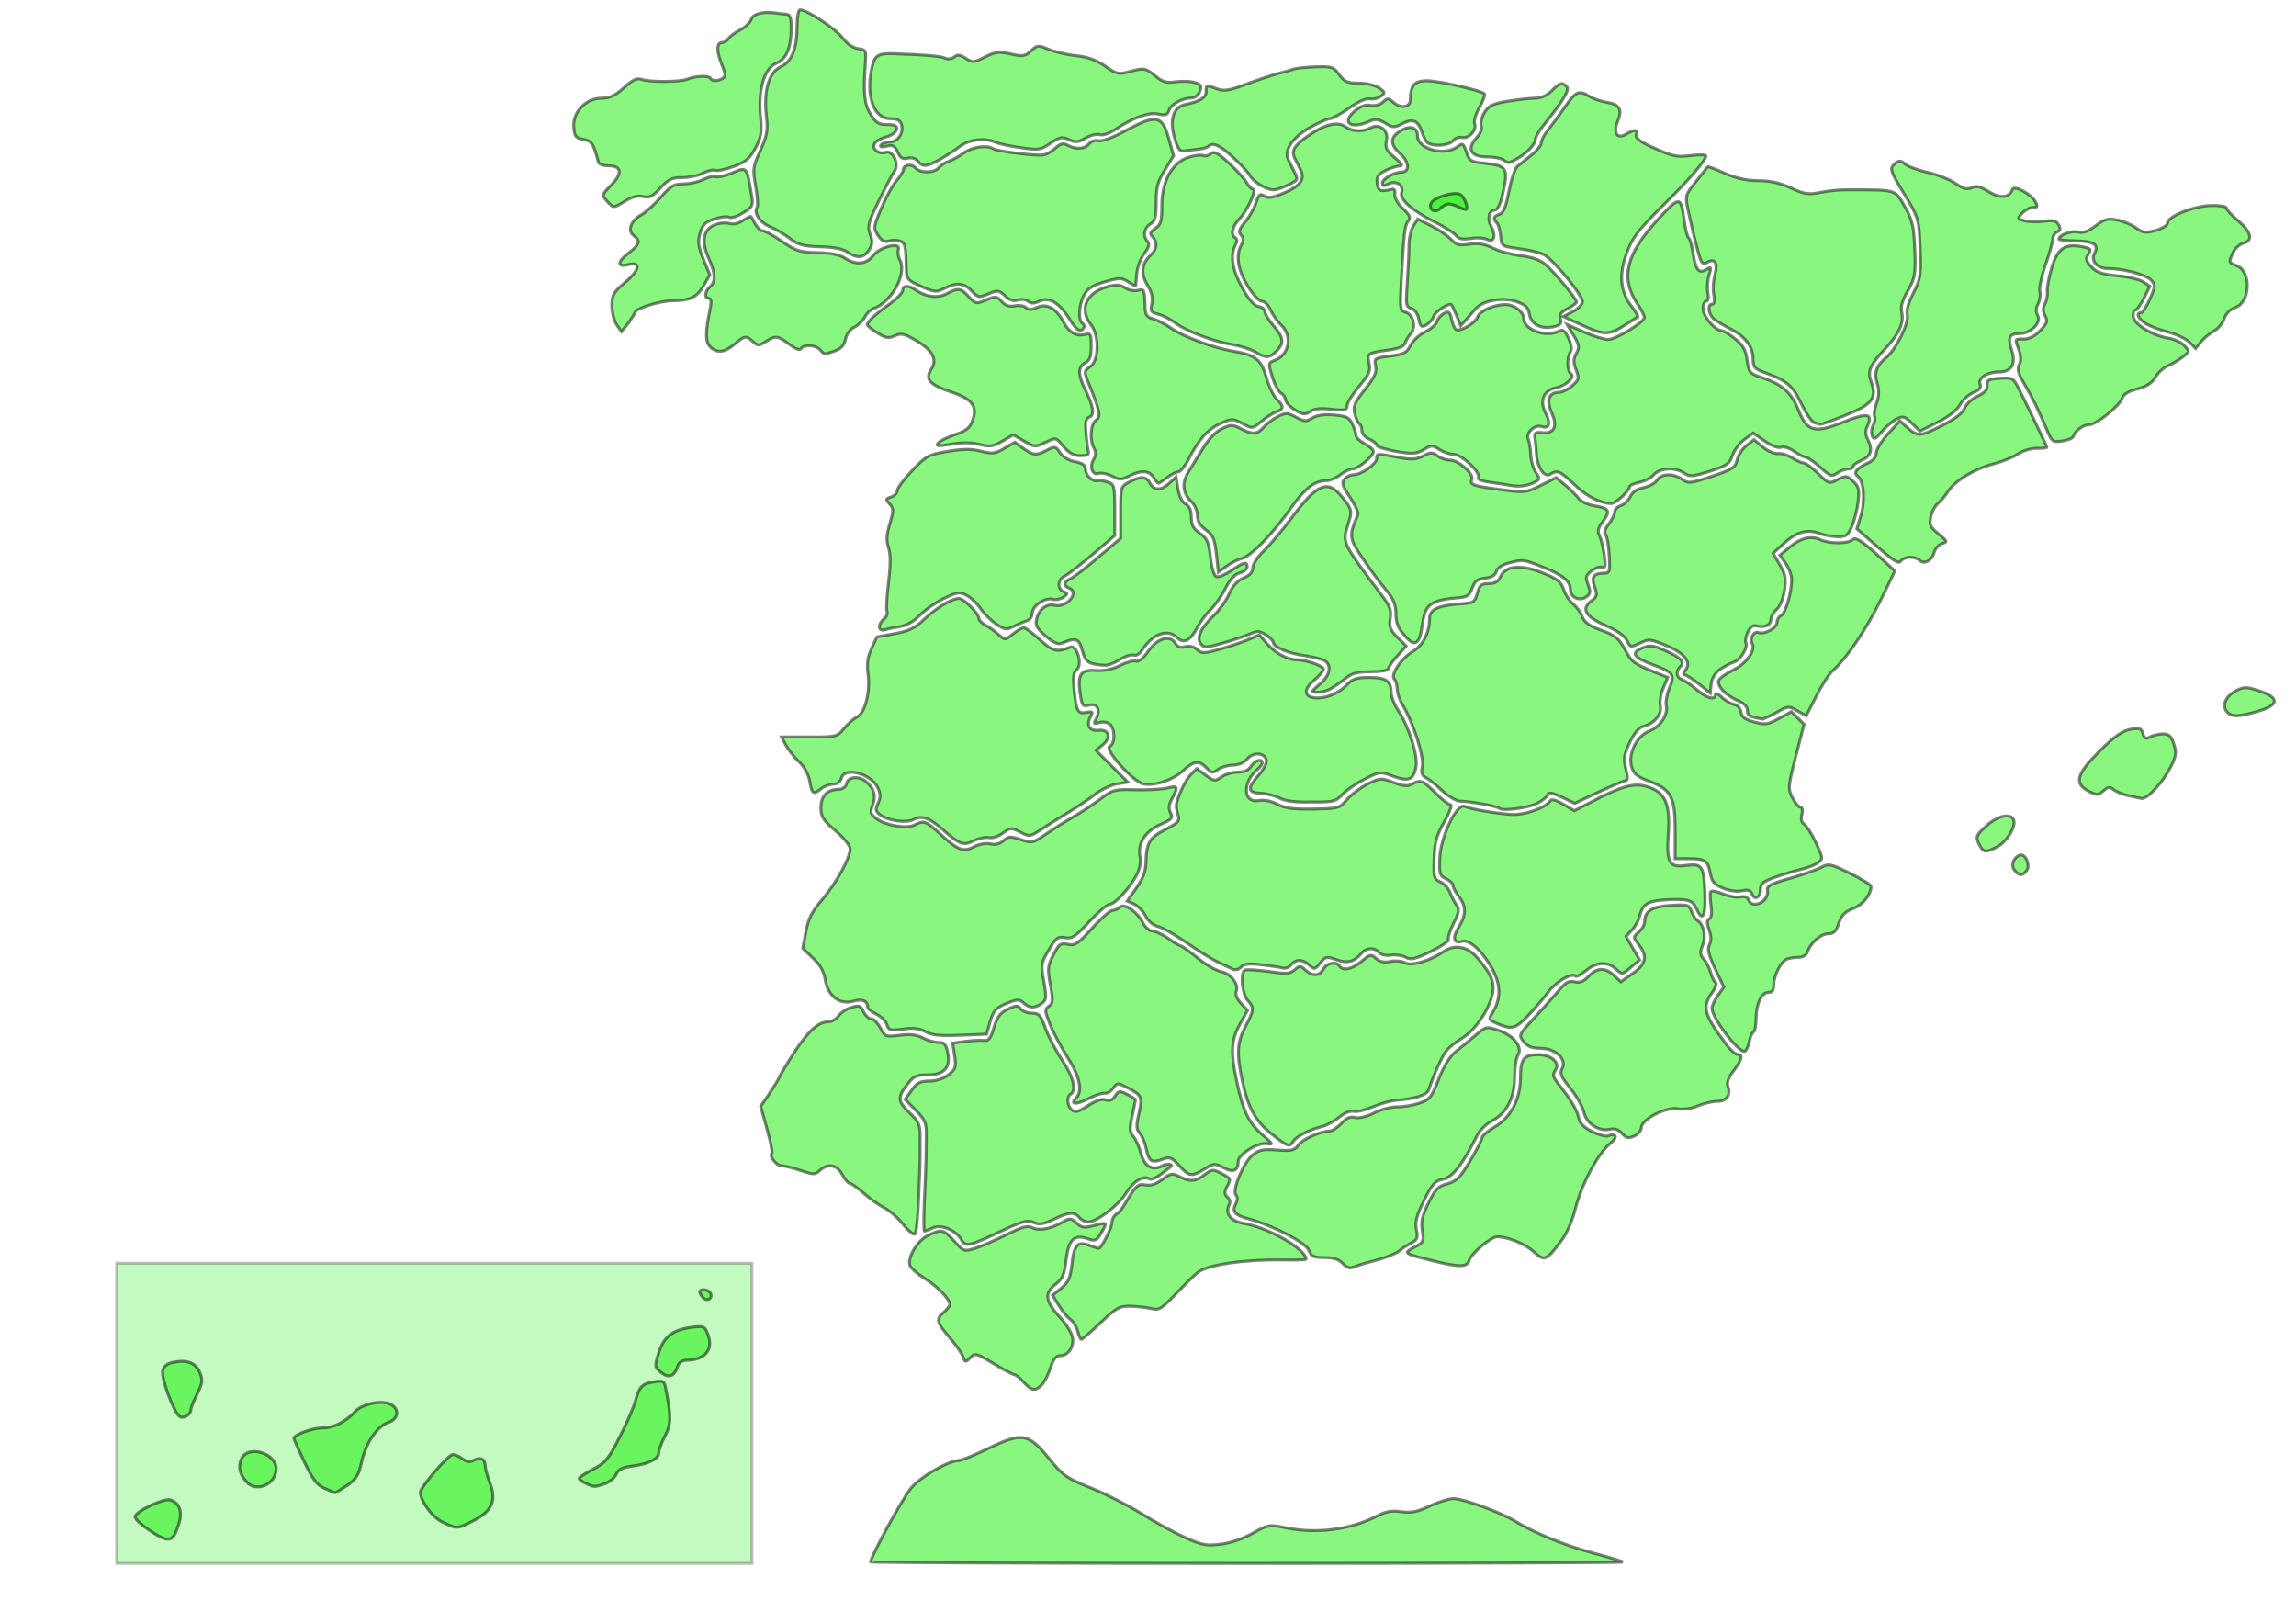 <?xml version="1.0" encoding="utf-8"?>
<!-- Generator: Adobe Illustrator 19.0.0, SVG Export Plug-In . SVG Version: 6.00 Build 0)  -->
<svg version="1.1" xmlns="http://www.w3.org/2000/svg" xmlns:xlink="http://www.w3.org/1999/xlink" x="0px" y="0px"
	 viewBox="105 -74.5 1052.5 743.8" style="enable-background:new 105 -74.5 1052.5 743.8;" xml:space="preserve">
<style type="text/css">
	.st0{display:none;}
	.st1{display:inline;opacity:0.5;fill:#FFFFFF;stroke:#000000;stroke-width:1.361;enable-background:new    ;}
	.st2{display:inline;opacity:0.25;fill:#FFFFFF;stroke:#000000;stroke-width:1.361;enable-background:new    ;}
	.st3{display:inline;opacity:0.5;fill:none;enable-background:new    ;}
	.st4{opacity:0.5;fill:#12EF00;stroke:#000000;stroke-width:1.361;enable-background:new    ;}
	.st5{opacity:0.25;fill:#12EF00;stroke:#000000;stroke-width:1.361;enable-background:new    ;}
</style>
<g id="Layer_1" class="st0">
	<path class="st1" d="M1028.5,324.4c-1.9-2.2-0.5-6,2.5-7c2.5-0.8,4.9,4.9,3,7.2C1031.9,327.1,1030.7,327,1028.5,324.4z
		 M1012.1,312.2c-1.5-3.2-1.2-3.9,3.4-8.1c5.2-4.8,11.3-6.1,12.6-2.7c1.1,3-3.2,10-7.5,12.2C1015.2,316.5,1014,316.3,1012.1,312.2
		L1012.1,312.2z M1080.2,290.1c-2.4-0.6-5.3-1.8-6.4-2.7c-1.7-1.4-2.5-1.3-4.6,0.6c-2.4,2.1-2.9,2.1-6.7,0.2
		c-6.9-3.6-5.7-7.9,5-18.5c6.7-6.7,10.4-9.2,14-9.9c4.2-0.8,5.1-0.5,5.8,1.9c0.7,2.3,1.4,2.6,3.4,1.5c1.4-0.7,4-1.3,5.9-1.3
		c2.6,0,3.7,1,4.9,4.6c1.3,4,1.1,5.5-1.4,10.5c-3.6,7.1-10.5,14.6-13.3,14.5C1085.5,291.2,1082.6,290.7,1080.2,290.1L1080.2,290.1z
		 M1125.8,251.7c-2.4-2.8-0.5-7.2,4.2-9.6c3.7-1.9,4.7-1.9,10.7,0.1c9.4,3.1,9.1,6.5-0.6,9.3C1131,254.2,1127.8,254.2,1125.8,251.7
		L1125.8,251.7z"/>
	<path class="st1" d="M849.2,641.5c-0.3-0.3-6.5-2.2-13.7-4.1c-13.4-3.6-27.2-9.3-36-14.7c-6.5-4-23.7-10.3-28.2-10.3
		c-2,0-6.9,1.5-10.9,3.4c-5.7,2.7-8.5,3.2-13,2.6c-4.2-0.6-7-0.2-11,1.9c-12.5,6.4-27.9,8.4-42.3,5.4c-7.4-1.5-7.8-1.4-14.9,2.6
		c-4.4,2.5-10.3,4.5-14.7,5c-6.4,0.8-8.6,0.4-16.3-3.1c-4.9-2.2-13.8-7.1-19.9-10.9s-16.5-9.1-23.2-11.8
		c-11.2-4.5-12.8-5.6-19.2-13.5c-9.5-11.6-12.2-12.1-27.7-4.7c-6.4,3.1-12.5,5.6-13.5,5.6c-4.8,0-17.6,7.3-22.1,12.7
		c-3.9,4.7-18.5,31.4-18.5,33.8c0,0.4,77.8,0.7,172.8,0.7S849.5,641.8,849.2,641.5L849.2,641.5z"/>
	<path id="Cadiz" class="st1" d="M582.7,560.1c1.2-1.3,3-4.8,3.9-7.8c1.3-3.9,2.5-5.4,4.4-5.4c3.8,0,6.5-4.2,5.6-8.6
		c-0.4-2-2.9-6-5.5-8.8c-6.9-7.4-7.5-11.2-2.4-15.2c3.5-2.7,4.2-4.4,5-11.3c1.1-9.4,3.7-11.9,10-9.7c3.3,1.2,4,0.9,6-2.5
		c3-5.1,3-5.2-3.1-3.6c-4.6,1.2-5.7,1.1-8.1-1.1c-2.6-2.4-3.1-2.4-6.5-0.4c-5.4,3.1-10.8,4.1-13.8,2.5c-2.1-1.1-4.5-0.5-11.8,3.2
		c-5,2.5-11.5,5.3-14.3,6.2c-5.1,1.6-5.3,1.6-9.6-3.2c-5.1-5.5-5.7-5.7-12-2.7c-4.9,2.3-9.6,10-8.4,13.8c0.4,1.2,3.4,3.9,6.8,6
		c5.9,3.7,11.5,9.5,11.5,11.9c0,0.6-1.2,2.2-2.7,3.5c-3.8,3.2-3.4,4.7,2.6,11.7c2.9,3.4,5.7,7.3,6.2,8.9c0.8,2.4,1.1,2.5,2.9,0.7
		c2.7-2.7,2.7-2.7,11.7,2.7c4.3,2.6,8.3,4.7,8.9,4.7s2.5,1.5,4.2,3.4C577.9,563.1,579.7,563.3,582.7,560.1L582.7,560.1z"/>
	<path id="Malaga" class="st1" d="M609.5,531.8c7.4-7,8.7-7.7,13.8-7.6c3.1,0.1,7.4,0.6,9.5,1.1c3.5,0.9,4.6,0.2,11.4-6.9
		c4.1-4.3,8.6-8.7,9.9-9.7c4.7-3.6,21.9-6,39.1-5.7c5.7,0.1,10.5,0,10.5-0.4c0-4.5-17.3-14.5-28.4-16.3c-6.1-1-8.9-4.6-6.8-8.6
		c0.9-1.7,0.9-3-0.1-3.9c-1-1-1-2.2,0.1-4.2c2-3.8,2-3.9-2.6-6.3c-3.8-2-4.3-1.9-7.6,0.6c-4.1,3.2-6.6,3.4-11.5,0.9
		c-3.3-1.7-4-1.6-7.9,1.3c-2.9,2.2-5.4,3-7.8,2.5c-3-0.6-4.1,0.2-7.4,5.5c-2.1,3.4-5,6.8-6.4,7.5s-2.6,2.6-2.6,4.2
		c0,2.5-4.8,11.9-6.1,11.9c-0.3,0-2-0.6-3.9-1.3c-5.7-2.2-7.3-0.5-8.3,8.2c-0.7,6.6-1.6,8.6-4.9,11.3l-4,3.3l2.9,4.7
		c1.6,2.6,4,5.5,5.3,6.4s2.8,3.4,3.3,5.4c0.5,2,1.3,3.7,1.7,3.7S605,536.1,609.5,531.8L609.5,531.8z"/>
	<path id="Granada" class="st1" d="M735.6,503.2c4.6-1.2,9.5-3.2,10.8-4.3s3.8-2.8,5.6-3.7c2.7-1.4,3-2.3,2.3-6.1
		c-0.7-3.5,0.1-6.5,3.5-13.4c3.8-7.6,5-9,8.7-9.7c4.3-0.8,9-6.8,15.7-20.2c1.1-2.3,4.3-5.3,7-6.7c6.6-3.5,10.1-10.5,10.1-20.1
		c0-4.1,0.7-8.6,1.6-10c2.2-3.6-2.1-9-9.1-11.3c-5.4-1.8-5.7-1.8-10.4,2.3c-2.7,2.3-6.8,5.7-9.1,7.5c-2.7,2.2-5.5,6.7-7.8,12.6
		c-3.3,8.4-4.1,9.4-8.8,11c-2.9,1-7.5,1.8-10.2,1.7c-2.7,0-7.5,1.2-10.6,2.8c-3.4,1.7-6.9,2.6-8.7,2.1c-2.2-0.6-4,0.2-6.3,2.7
		c-1.8,1.9-4.2,3.5-5.4,3.5c-4.3,0.1-12.6,3.8-14.4,6.5c-1.7,2.4-3,2.7-9.7,2.2c-6.5-0.5-8.3-0.1-11.3,2.4
		c-4.2,3.5-9.5,16.3-7.5,18.3c0.8,0.8,0.8,2.2-0.1,3.9c-1.9,3.6-0.5,5.3,6,7c11,3,26.2,10.9,27.5,14.4c1.1,2.8,2.1,3.3,7.1,3.3
		c4.2,0,6.6,0.8,8.4,2.7c1.5,1.7,3.3,2.4,4.6,1.8C726.3,505.9,731,504.4,735.6,503.2L735.6,503.2z"/>
	<path id="Almeria" class="st1" d="M778.5,503.2c1-3.3,10-10.8,12.8-10.8c4.9,0,12.6,3.1,16.7,6.8c5.1,4.5,5.7,4.2,12.6-4.8
		c2.6-3.4,5.2-9.3,6.8-15.7c2.8-10.9,10.4-24.9,15.9-29.2c3.4-2.6,2.6-4.9-1.2-3.4c-1.1,0.4-4.4-0.5-7.4-2c-4-2.1-5.6-3.8-6.2-7
		c-0.5-2.3-3.3-7.3-6.2-11c-5.9-7.4-5.9-7.5-4.1-10.4c2-3.2-2.3-6.8-8-6.8c-6.6,0-8.2,1.9-8.2,10.3c0,10-4.4,18.5-11.8,22.8
		c-3.2,1.9-5.8,4.1-5.8,4.9s-2.5,5.7-5.5,10.7c-4.6,7.7-6.3,9.4-10.5,10.5c-4.2,1.1-5.5,2.5-8.6,8.8c-2.9,5.9-3.5,8.6-2.8,12.7
		c0.8,4.9,0.6,5.4-3.7,7.6c-5.2,2.7-5,2.8,8.9,6.3C774.1,506.4,777.5,506.4,778.5,503.2z"/>
	<path id="Sevilla" class="st1" d="M564.4,489.6c9.4-4.4,11.7-5,14.4-3.8c2.6,1.2,4.4,0.9,9.2-1.4c7-3.4,9.5-3.6,11.8-0.8
		c0.9,1.1,2.7,2,4,2c4,0,14.1-7.7,17.6-13.5c3.2-5.2,7.8-8,10.6-6.2c0.7,0.4,3-0.5,5.1-2.1l4.4-3.4c1.7-1.3-1.4-1.8-3.6-0.6
		c-4.6,2.5-8.3,0.4-9.9-5.7c-0.8-3.1-2.4-6.6-3.5-7.8c-1.7-1.9-1.8-3.4-0.5-9.2c0.8-3.8,1.5-7.2,1.5-7.5s-1.7-1.5-3.8-2.5
		c-3.5-1.8-3.9-1.7-5.5,0.7c-1.2,1.9-2.5,2.4-4.4,1.8c-1.8-0.6-4.6,0.4-8.1,2.7c-4.3,2.8-5.8,3.2-7.3,2c-2.2-1.8-2.6-6.1-0.6-7.3
		c2.8-1.7,1.2-8-3.9-15.6c-2.9-4.3-6.3-10.9-7.7-14.7c-2.1-5.9-3-6.8-6.1-6.8c-2,0-4.3-0.9-5.2-2c-1.4-1.7-2.2-1.7-6,0.2
		c-3.4,1.6-4.8,3.5-6.3,8.4c-1.5,5-2.4,6.2-4.6,5.9c-1.5-0.2-5.3,0-8.5,0.4l-5.8,0.8l0.9,5.8c0.8,5.2,0.5,6.1-2.8,8.7
		c-2.3,1.8-5.6,2.9-8.8,2.9c-4.2,0-5.7,0.8-8.1,4.2l-3,4.2l4.9,5c4.3,4.4,4.9,5.8,4.8,11.7c0,3.7-0.1,8.2-0.1,10s-0.3,10.2-0.7,18.5
		s-0.4,15.2,0,15.2s2.2-0.7,3.9-1.5c3.9-1.8,10.7,1.2,13.1,5.6C547.7,497.1,549.2,496.8,564.4,489.6L564.4,489.6z"/>
	<path id="Huelva" class="st1" d="M526.1,474.8c0.4-8.5,0.7-17,0.7-18.9s0-6.1,0-9.5c0-5.3-0.6-6.8-4.7-10.7
		c-5.6-5.4-5.8-7.1-1.3-13c3-3.9,4.2-4.5,9.2-4.5c7.7,0,10.8-3.2,9.5-10c-0.8-4-1.5-4.9-4.2-4.9c-1.8,0-5.1-0.9-7.3-2.1
		c-2.9-1.5-5.9-1.8-10.6-1.2c-6.4,0.8-6.7,0.7-8.8-3.3c-1.2-2.3-3.1-4.2-4.2-4.2c-1.1,0-2.7-1.5-3.5-3.2c-1.3-2.8-2-3.1-5.5-2.1
		c-2.2,0.6-4.9,2.4-6,3.9s-3.1,2.7-4.6,2.7c-4.6,0-9.2,4.1-15.6,13.9c-3.4,5.2-6.5,10.4-7,11.6c-0.5,1.2-2.6,4.6-4.7,7.7l-3.8,5.6
		l2.9,10.4c1.6,5.7,2.6,10.7,2.2,11.1c-1.3,1.3,2.1,5.7,4.4,5.7c1.3,0,5.3,1,8.8,2.2c5.9,2,6.6,2,8.8,0c3.8-3.4,7.9-2.7,10.3,1.9
		c1.2,2.2,2.7,4,3.4,4c0.7,0,3.6,2,6.4,4.5s7,5.5,9.4,6.7s6.3,4.6,8.7,7.6s4.8,4.9,5.4,4.4S525.8,483.4,526.1,474.8L526.1,474.8z"/>
	<path id="Cordoba" class="st1" d="M657.2,461.3c4.2-2.6,4.7-2.7,8.8-0.5c4.4,2.3,6.6,1.3,6.6-3c0-3.1,9.2-8.9,13-8.1
		c3.3,0.6,3.1,0.3-2-4.2c-6.3-5.5-8.8-10.8-11.7-24.5c-2.9-13.6-2.5-18.8,1.5-26.1l3.5-6.3l-3-3.2c-1.9-2-2.7-4.1-2.2-5.5
		c1.3-3.3-2.4-8.1-7-9.1c-2.2-0.4-7-3.2-10.8-6.3c-3.8-3-7.3-5.5-7.7-5.5s-3-1.5-5.7-3.4s-6-3.4-7.3-3.4s-3.2-1.7-4.3-3.8
		c-2.6-5.1-8.6-9.1-10.6-7.1c-0.8,0.8-2.4,1.5-3.4,1.5c-1.1,0-5.3,3.7-9.3,8.2c-6.5,7.1-7.8,8.1-11.1,7.3c-3.3-0.7-4-0.2-6.6,4.8
		c-2.6,5.1-2.8,6.3-1.4,13.8c1.3,7.2,1.2,8.5-0.7,9.8c-2,1.5-1.9,2.2,0.5,8.3c1.5,3.7,5.1,10.5,8.1,15.2c5.6,8.7,7,15.4,3.9,18.6
		c-3,3,0,3.2,5.6,0.3c3.1-1.6,6.4-2.7,7.5-2.5s2.8-0.8,3.9-2.3c1.9-2.6,2-2.6,7,0c6.2,3.3,6.5,4,4.7,12c-1.2,5.2-1.1,6.9,0.5,8.7
		c1.1,1.2,2.4,4.3,2.9,6.9c1.2,5.9,2.6,6.8,7.4,5c3.4-1.3,4.2-1,7.8,2.9C650.1,464.8,651.3,465,657.2,461.3L657.2,461.3z"/>
	<path id="Jaen" class="st1" d="M697.8,448.7c1.3-2.2,7.6-5.5,13.1-6.8c2.2-0.5,5.8-2.5,8-4.3c2.4-2,5.1-3.1,6.6-2.7
		c1.4,0.4,5.3-0.6,8.7-2c3.4-1.5,8.3-2.9,11.1-3.1c8.2-0.6,13.9-2.4,14.6-4.7c2.1-6.5,6.4-16,8.3-18.2c1.2-1.4,4.5-4,7.3-5.7
		c5.7-3.6,11.7-12.2,13.5-19.5c1.4-5.5-0.1-9.5-6.7-17.1c-4.5-5.3-10.3-6.4-15.3-3.1c-6.4,4.4-14.9,6.9-17.9,5.3
		c-1.5-0.8-4.5-1.1-6.8-0.6c-2.8,0.6-4.9,0.1-6.5-1.4c-2.3-2-2.7-2-6.6,1.3c-4.3,3.6-8.6,4.6-10.1,2.2c-1.4-2.3-5.9-1.5-7.4,1.3
		c-1.8,3.3-5,3.5-8.3,0.5c-2.3-2.1-2.7-2.1-4.9-0.1c-2,1.8-3.8,2-11.7,0.8c-5.1-0.7-10.1-1-11-0.7c-2.4,0.9-1.5,11,1.2,14
		c3,3.3,2.9,4.4-1.1,11.9c-3.8,7.2-4.1,12.3-1.4,25c2.6,12.3,6.1,18.6,13.7,24.5C695.3,451.1,696.3,451.4,697.8,448.7L697.8,448.7z"
		/>
	<path id="Murcia" class="st1" d="M857.4,442.4c0-3.8,11.2-9.6,16.5-8.7c2.7,0.5,6.3,0,9.4-1.3c2.8-1.2,6.8-2.1,9-2.1
		c4.3,0,6.3-3.1,4.7-7.2c-0.5-1.4,0.5-4,2.7-6.8c3.9-5.1,4.4-7.5,1.8-7.5c-1,0-3.2-2-5-4.4c-10.5-14-11.4-17.3-6.6-24
		c1.5-2.1,2.2-4.2,1.5-4.6s-1.6-2.4-2.2-4.5c-0.5-2-1.9-4.8-3.1-6.1c-1.8-2-1.9-3.1-0.6-6.5c1.6-4.2,0.5-9.5-2.4-11.3
		c-0.8-0.5-2.1-2.4-2.7-4.2c-1.1-3-1.8-3.2-9.6-2.7c-8.6,0.5-11.9,2.6-11.9,7.6c0,1.2-1.2,3.3-2.7,4.6c-2.6,2.4-2.6,2.4,0,5.8
		c4.2,5.3,3.4,8.9-2.8,13.2l-5.4,3.8l-3.1-2.9c-4.1-3.8-7.8-3.7-11.7,0.4c-2.3,2.4-4,3.1-6.4,2.5c-2.6-0.6-4.1,0.2-7.5,4.3
		c-2.4,2.8-7.5,8.5-11.3,12.6c-6.9,7.5-6.9,7.6-4.5,10.6c1.8,2.2,3.9,3,7.7,3c6.8,0,12.2,5,9.9,9.2c-1.2,2.2-0.6,3.8,3.8,9.2
		c2.9,3.6,5.6,8.5,6.2,11c1.1,5.1,7,8.9,11.9,7.7c2.1-0.5,3.9,0.1,5.5,1.9c2,2.2,3,2.4,5.7,1.2C855.9,445.4,857.4,443.7,857.4,442.4
		L857.4,442.4z"/>
	<path id="Alicante" class="st1" d="M906.8,403.3c0.4-2.2,1.3-4.4,2-4.8s1.2-3.1,1.2-6c0-6.8,2.5-12.1,5.6-12.1c1.8,0,2.5-1,2.5-3.4
		c0-4.4,3.3-10.8,6.1-11.9c1.2-0.5,3.6-0.8,5.4-0.8c1.9,0,3.5-1,4-2.5c1.3-4.1,6.1-8.3,9.5-8.3c2.5,0,3.6-1.1,4.8-4.8
		c1.2-3.6,2.8-5.3,6.7-6.8c4.5-1.8,8.1-6.3,8.1-10.1c0-0.7-4.3-3.4-9.6-6c-9.2-4.5-9.8-4.6-13.6-2.6c-2.2,1.1-8.7,3.4-14.4,5
		c-8.4,2.4-10.3,3.4-9.9,5.4c0.9,5.1-6.9,8.9-8.7,4.3c-0.5-1.3-1.8-1.7-3.7-1.3c-1.6,0.4-5.1-0.2-7.8-1.3c-2.7-1.1-5.2-1.7-5.7-1.2
		c-0.5,0.5-0.4,3.2,0,6.2c0.5,3.4,0.3,5.7-0.7,6.3c-1.2,0.7-1.2,2.1-0.1,5.2c1,2.9,1,5,0.1,6.7c-1,2-0.4,4.5,2.6,11l4,8.4l-2.7,3.8
		c-1.5,2.1-2.7,4.8-2.7,6c0,4.3,11.6,19.7,14.8,19.7C905.3,407.4,906.3,405.6,906.8,403.3L906.8,403.3z"/>
	<path id="Badajoz" class="st1" d="M558.9,393.7c1.5-5,2.6-6.2,7.4-8.2c5-2.1,5.9-2.1,7.9-0.3c2.7,2.5,5.3,2.5,8.4,0.2
		c2.1-1.6,2.2-2.7,0.9-10c-1.4-7.8-1.3-8.5,2.3-14.5c3.3-5.6,4.1-6.2,7.4-5.6c3.2,0.6,4.7-0.4,11.1-7.3c4.1-4.4,8.3-8,9.4-8
		c2.4,0,9.4-7.7,12.5-13.7c1.3-2.6,1.9-5.7,1.4-8.2c-1.2-6,2.4-11.6,9.4-14.7c5.2-2.3,5.8-3,4.6-5.3c-1-1.9-0.9-3.7,0.7-6.6
		c2.9-5.5,2.7-6-2.3-4.8c-2.4,0.6-8.9,0.9-14.5,0.8c-9.6-0.3-10.4-0.1-16.2,4.3c-3.3,2.5-9.1,6.3-12.8,8.4
		c-3.7,2.1-9.3,5.7-12.5,7.9c-5.5,3.8-6,3.9-11.1,2.2c-4.8-1.6-5.7-1.5-7.9,0.5c-1.7,1.5-3.7,2-5.9,1.5c-2-0.5-5.1,0-7.6,1.3
		c-5,2.6-7.3,1.7-15.9-6.2c-6.1-5.6-7.2-6-11.3-3.8c-3.5,1.9-13.3,0.3-17.4-2.8c-3-2.2-3.2-2.9-1.8-6.5c1.6-4.2,0.5-7.7-3.3-10.7
		c-3.3-2.6-7.9-2.1-8.7,1c-0.4,1.7-1.9,2.7-3.9,2.7c-5.1,0.1-7.9,3.1-7.9,8.5c0,4.1,1,5.6,6.7,10.5c3.7,3.1,6.7,6.8,6.7,8.2
		c0,4.3-6.2,15.5-12.7,23.2c-4.9,5.7-6.5,8.9-7.6,14.9l-1.4,7.6l4.7,4.5c3.3,3.1,5,6.1,5.6,9.9c1.2,7.5,6.6,11.6,12.9,9.8
		c4.2-1.2,6.5-0.2,6.6,3c0,0.5,1.8,1.9,4,3c2.2,1.1,4.4,3.3,4.8,4.9c0.8,2.5,1.6,2.7,7.4,1.9c4.7-0.7,7.5-0.3,10.3,1.2
		c2.9,1.6,6.6,2,15.9,1.6l12.1-0.5L558.9,393.7L558.9,393.7z"/>
	<path id="Albacete" class="st1" d="M805.6,390.9c3-3.2,7.1-7.9,9.1-10.6c3.5-4.8,10.8-9.1,12.5-7.4c0.4,0.5,2.6-0.7,4.8-2.5
		c4.8-4,10-4.3,13.8-0.7c2.8,2.6,2.8,2.6,6.8-0.8l4-3.4l-3.1-5.4l-3.1-5.4l2.7-2.9c1.5-1.6,3.1-4.5,3.6-6.6c1.3-5.4,4-6.9,12.5-7.3
		c9.8-0.4,11.6,0.1,13.5,4.2c2.8,6.2,4.2,3.6,3.8-7.5c-0.4-12.2-1.3-13.5-8.9-12.4c-7.5,1-8.7-1.4-7.8-14.8
		c0.9-13.7-1.5-18.9-9.9-21.4c-5.9-1.8-11.7-0.2-25.7,7.2l-7.5,3.9l-5.1-3c-3.2-1.9-5.4-2.5-5.9-1.6c-2,3.2-11.8,6.7-17.7,6.3
		c-7-0.4-18.6-2.4-21.6-3.7c-3.6-1.6-11,13.9-11.4,23.7c-0.3,7.3,0,8.2,2.9,9.5c1.7,0.8,3.2,2.2,3.2,3.1s1.2,3.2,2.7,5.1
		c3.4,4.4,3.4,8.3-0.1,13.9c-3,4.9-2.4,7.8,1.4,6.6c3.4-1.1,9.5,4.4,14,12.7c4,7.4,4,13.7,0,20.1c-1.8,2.9-1.7,3.2,2.5,5
		C798.2,397.5,799.7,397.1,805.6,390.9L805.6,390.9z"/>
	<path class="st1" d="M683.2,367.7c4.2,0.5,8.6,1.1,9.8,1.5s2.9-0.3,3.9-1.5c2.2-2.7,5.3-2.6,8.3,0.2c2.3,2.1,2.6,2,5-1
		c2.4-3,2.9-3.1,7.4-1.5c5.1,1.8,8.2,1,11.6-3c2.1-2.6,6-2.7,8-0.3c0.9,1,3.1,1.6,5.4,1.2c2.2-0.3,5.2,0.1,6.8,1
		c2.4,1.3,4.3,0.8,11.6-2.7c4.8-2.4,8.4-4.8,8-5.5s0.6-4,2.3-7.3c2.5-5,2.8-6.6,1.4-8.4c-0.9-1.3-2.3-3.9-3-5.8s-2.8-4.2-4.5-4.9
		c-2.9-1.3-3.1-2.2-2.8-10.6c0.2-7.6,1.1-10.6,4.7-17c2.5-4.3,3.7-7.8,2.8-7.8c-0.9,0-4-2.4-6.9-5.4c-5.8-5.8-6.7-6.2-10.8-4
		c-2,1.1-4.1,0.9-8.5-0.8c-5.6-2.1-6-2.1-11.7,0.7c-3.2,1.6-7.5,4.8-9.5,7.1c-3.5,4.1-3.9,4.2-15.5,4.4c-9.2,0.2-13-0.4-16.5-2.2
		c-2.8-1.5-6-2.1-8.3-1.7c-7.4,1.5-7.9-8.3-0.7-14.3c1.2-1,2.1-2.3,2.1-2.9c0-2.2-3.4-1.2-5.1,1.5c-1.1,1.8-3.1,2.7-6.1,2.7
		c-2.4,0-5.8,1-7.5,2.2c-2.9,2.1-3.4,2-7.2-0.8l-4.1-3l-2.8,2.8c-2.6,2.6-6.6,11.3-6.6,14.4c0,0.7,0.4,2.7,0.9,4.3
		c0.8,2.5-0.1,3.4-5.9,6.4c-7.3,3.7-8.7,6.1-8.9,15.2c-0.1,4-1.4,7.4-4.4,11.6l-4.2,6l3.2,1.4c1.7,0.8,4.1,3.2,5.2,5.4
		c1.2,2.4,3.5,4.3,5.8,4.9c2.1,0.5,8,3.9,13.2,7.5s11.6,7.6,14.2,8.8s5.6,2.6,6.7,3.2c1.1,0.6,2.8,0.2,3.9-0.9
		C675.2,367.3,677.6,367,683.2,367.7L683.2,367.7z"/>
	<path id="Valencia" class="st1" d="M912,333.2c0-2.7,1.2-3.6,6.7-5.6c3.7-1.3,9.2-3,12.2-3.7c3-0.8,6.5-2.1,7.7-3.1
		c2.1-1.6,2.1-2.2-1.2-9.1c-1.9-4.1-4.4-7.9-5.4-8.5c-1.2-0.7-1.5-2.3-1-4.4c0.5-2,0.2-3.3-0.6-3.3c-0.8,0-2.5-1.9-3.7-4.3
		c-2.1-4.1-2.1-5,1.5-19l3.8-14.7l-2.9-2.9l-2.9-2.9l-5.7,3.1c-5.1,2.8-6.4,3-11.4,1.6c-4.2-1.1-5.7-2.3-6-4.5
		c-0.2-1.7-1.6-3.2-3.1-3.5c-1.5-0.3-4.1-1.7-5.7-3.3s-3-2.1-3-1.2c0,2.7-3.8,1.7-8.4-2.2c-2.4-2.1-5.5-4.2-6.8-4.7
		c-2.7-1-3.1-3.7-0.7-6.1c2.1-2.1-0.2-4.3-8-7.6c-4.9-2.1-6.3-2.2-9.8-0.7c-5.2,2.2-3.7,4.3,5.1,7.6c9.4,3.5,10.2,4.4,7.6,10.6
		c-1.2,2.8-1.8,6.4-1.5,7.9c1.1,4.1-2.7,10-7.6,11.8c-5.8,2.1-10,10.4-8.3,16.4c1,3.3,2.5,4.6,8.1,6.7c10.1,3.8,11.9,7.1,11.9,22.7
		l0,12.8l6.1,0c7.7,0,8.9,0.9,10,6.7c0.7,3.8,1.8,5.1,5.8,6.8c2.9,1.2,6.5,1.7,8.7,1.2c2.8-0.6,4-0.2,4.6,1.4
		C909.3,338.4,912,336.9,912,333.2L912,333.2z"/>
	<path id="Caceres" class="st1" d="M558.3,309.4c1.6,0.4,4.3-0.5,6.4-2c3.5-2.6,3.9-2.6,8-0.5c4.2,2.2,4.5,2.1,9.3-1
		c2.7-1.8,8.3-5.3,12.4-7.8s9.8-6.3,12.6-8.5c2.9-2.2,7.4-4.4,10.1-4.8l4.9-0.8l-7.3-7.3l-7.3-7.3l3-2.4c4.1-3.3,3.1-7.3-1.7-6.8
		c-4.3,0.5-5.9-2.2-3.8-6.2c1.2-2.3,1-2.5-1.8-2c-4,0.8-4.7-0.4-5.7-10c-0.6-6.1-0.4-8.3,1.2-9.6c2.8-2.3,0-11.6-3-10.3
		c-6,2.5-8,2-13.9-3.4c-3.3-3-6.6-5.5-7.4-5.5s-3,1.3-5,2.9c-3.6,2.9-3.6,2.9-6.6,0.2c-1.6-1.5-4.3-3.4-6-4.3s-3-2.3-3-3.1
		c0-2.2-6.9-9.1-9.1-9.1c-3.3,0-10.3,4.2-15.9,9.5c-4.3,4.1-7,5.4-13.4,6.6c-4.4,0.8-8.1,1.5-8.2,1.5s-1.3,2.4-2.6,5.4
		c-1.8,3.9-2.2,7-1.6,11.6c1.1,8.2-1.3,17.8-5,19.7c-1.6,0.8-4.3,3.2-6,5.3c-3.1,3.8-3.5,3.9-15.9,3.9h-12.7l1.9,3.7
		c1.1,2,3.8,5.5,6,7.6c2.6,2.4,4.4,5.8,5,9.1c1,5.8,1.6,6.2,5.4,3.2c1.4-1.1,3.9-2,5.5-2c1.7,0,3.2-1.1,3.6-2.7
		c1.4-5.5,13.8-2.1,16.8,4.6c1.2,2.6,1.2,4.3,0,6.9c-1.3,2.9-1.2,3.7,1,5.3c3.7,2.8,12,3.9,15.3,2.1c3.7-2,7.3-0.7,13.3,4.6
		c7.7,6.8,9.6,7.6,14.1,5.2C553.8,309.7,556.8,309.1,558.3,309.4z"/>
	<path id="Cuenca" class="st1" d="M809.7,293.7c2.3-1.2,4.5-3,4.8-3.9c0.4-1.3,2-1,6.5,1.1l5.9,2.8l11-5.2
		c6.1-2.8,11.7-5.2,12.4-5.2c0.9,0,0.9-1.8,0-5.4c-1.2-4.7-0.9-6.4,1.8-12.1c2.1-4.4,4.2-6.9,6.3-7.4c5-1.2,8.6-5.7,7.7-9.3
		c-0.4-1.7,0.1-5.4,1.3-8.1l2.1-5l-6.4-2.6c-9.2-3.8-10-4.4-12.8-9.5c-3.4-6.2-4.6-7.1-12.2-9.9c-4.6-1.7-6.9-3.4-7.8-5.9
		c-0.7-2-2.6-4.5-4.2-5.8s-3.5-4.2-4.3-6.6c-1.2-3.6-2.9-4.9-9.6-7.6c-9.9-4-17-3.4-19.3,1.6c-1.1,2.4-2.6,3.3-5.5,3.3
		c-3.4,0-4.2,0.7-5.2,4.4c-1,3.8-1.8,4.4-5.8,4.7c-12.1,0.8-16.1,2.5-16.1,7c0,6.3-3,12.2-7.4,14.8c-5.5,3.2-10.7,10.9-8.7,12.9
		c0.7,0.7,1.3,2.8,1.3,4.6s1.2,5.2,2.6,7.5c4.7,7.6,9.8,23.6,8.9,27.8c-0.6,2.9-0.3,4.2,1.6,5.2c1.4,0.7,4.7,3.4,7.5,6
		s6.4,4.7,8.1,4.8c4.9,0.1,17.1,2.3,18.1,3.3C793.6,297.4,805.4,295.9,809.7,293.7L809.7,293.7z"/>
	<path id="Toledo" class="st1" d="M720.3,289.7c1.8-1.9,6.4-5.1,10.3-7.1c6.9-3.5,7.2-3.5,12.8-1.4c7.2,2.7,9.6,1.8,10.7-4.1
		c1-5.3-3.2-18.5-8.3-26.2c-1.7-2.6-3.1-6.3-3.1-8.2c0-5.1-2.4-6.7-10.2-6.7c-5.3,0-7.5,0.7-9.5,2.8c-3.6,4-9.1,6.6-14,6.6
		c-6.2,0-6.9-3.7-1.6-8.1c2.4-2,4.3-4.3,4.3-5.1c0-1.5-8-4.3-12.4-4.3c-4.1,0-9.8-3.1-13.4-7.3l-3.6-4.1l-5.2,2.2
		c-2.9,1.2-8.7,3.2-13.1,4.4c-7.1,2-8.1,2-10.2,0.1c-1.4-1.3-3.5-1.8-5.5-1.3c-2.2,0.6-3.5,0.1-4.4-1.4c-2.4-4.2-8.2-2.7-12.4,3.3
		c-2.4,3.5-4.6,5.2-5.8,4.7c-1.1-0.4-4.3,0.5-7.3,2c-3.4,1.7-7.3,2.6-10.9,2.3c-7.1-0.5-8.6,1.7-7.4,10.3c0.9,5.9,1.2,6.3,4.1,5.6
		c3.8-1,5.4,2.1,3.3,6.2c-1.3,2.4-1.1,2.6,1.4,1.8c1.6-0.5,3.7-0.2,4.8,0.7c2.6,2.1,2.5,9.2,0,10.2c-2.8,1.1,10.7,16.2,15.3,17.2
		c5.2,1.1,13.8-1.8,18.4-6.1c4.8-4.5,7.4-4.8,10.7-1.2c2.2,2.4,2.7,2.5,5.2,0.7c1.6-1.1,4.7-2,6.9-2c2.5,0,5.1-1.1,6.5-2.8
		c2.8-3.3,8.1-3,8.8,0.5c0.3,1.3-1.4,4.6-3.8,7.2c-5.1,5.8-4.7,7.8,1.4,8c2.5,0.1,6.4,1.1,8.5,2.2c2.7,1.4,7.2,2,14.5,1.8
		C716,293.2,717.4,292.9,720.3,289.7L720.3,289.7z"/>
	<path id="Castellon" class="st1" d="M919.5,252c5.1-2.9,5.5-3,9.4-0.7l4.1,2.3l4.6-9c2.5-5,5.9-10.3,7.6-11.7
		c6.2-5.6,14.7-18,21.4-31.3c3.8-7.6,6.9-14,6.9-14.3s-4-4-8.8-8.3c-6.6-5.8-9.2-7.4-10.4-6.2c-2,2-10.7,2-15,0
		c-4.3-1.9-9-0.7-14.2,3.7l-4.2,3.5l2.7,3.8c1.5,2.1,2.7,5.4,2.7,7.4c0,5.9-2.9,15.7-4.9,16.5c-1,0.4-1.8,1.8-1.8,3
		c0,2.6-5.7,5.8-8.6,4.7c-2-0.8-4.1,2.9-2.8,5c1.8,3-2.6,9.2-8.5,12.1c-3.3,1.6-6.4,3.8-6.8,4.8c-1,2.5,3.2,7,8.7,9.3
		c2.9,1.2,4.4,2.8,4.4,4.5c0,2.4,1,3,7.1,4C913.6,254.9,916.5,253.7,919.5,252L919.5,252z"/>
	<path id="Madrid" class="st1" d="M714.8,241.3c1.6-0.9,4.7-3,6.8-4.7c3.1-2.5,5.4-3.2,11.8-3.2c4.4,0,8-0.6,8-1.3s1.8-3.4,4.1-5.9
		l4.1-4.6l-4-4c-3.3-3.3-3.9-4.8-3.3-8.6c0.6-3.7-0.1-5.7-3.8-10.5c-18-24-18.2-24.3-15.8-31.8c2.3-7.1,2.2-7.6-2.4-13.3
		c-6.6-8.3-11.4-6.4-23.1,9.3c-4.4,5.9-10.3,12.9-13,15.4c-2.7,2.6-4.9,6-4.9,7.6c0,2-1.3,3.5-4.2,4.7c-2.8,1.2-5,3.5-6.6,7.2
		c-1.3,3-4.3,7.3-6.7,9.6c-6.2,5.8-8.4,10.5-6.4,13.3c1.5,2,2.3,2,10.4-0.3c4.8-1.4,10.4-3.3,12.4-4.2c3.1-1.4,4.2-1.4,7.1,0.5
		c1.9,1.2,3.4,2.8,3.4,3.5c0,2,6.8,5,14.2,6c3.7,0.5,7.8,1.6,9.1,2.2c3.7,2,2.8,6.9-2,10.9c-4.2,3.5-4.2,3.7-1.3,3.7
		C710.5,242.9,713.2,242.2,714.8,241.3L714.8,241.3z"/>
	<path id="Teruel" class="st1" d="M893.5,232.3c2-1.4,4.9-2.9,6.5-3.4c2.9-0.9,6.5-6.9,5.3-8.9c-0.4-0.6,0-2.7,0.9-4.7
		c1.2-2.5,2.4-3.4,4.2-2.9c3.6,0.9,6.4-0.4,6.4-3c0-1.2,1.2-3.3,2.6-4.5c1.5-1.3,3-4.9,3.6-8.7c0.8-5.4,0.5-7.3-2.1-11.8l-3.1-5.3
		l4.8-4.4c5.9-5.4,10.7-6.8,16.4-4.7c2.4,0.9,6.2,1.5,8.6,1.5c3.7,0,4.6-0.7,6.4-4.9c1.1-2.7,2.4-7.7,2.8-11.3
		c0.6-5.5,0.3-6.8-2.3-9.2c-2.9-2.7-3.3-2.7-7.1-0.8c-3.9,2-4.1,2-9-2.8c-2.7-2.7-5.7-4.8-6.6-4.8c-0.9,0-3.3-1.1-5.2-2.3
		c-2-1.3-4.9-2.2-6.5-2c-1.6,0.2-4.7-1.1-7-3l-4.1-3.4l-3.4,2.7c-1.9,1.5-3.8,4.5-4.3,6.6c-0.8,3.5-2,4.3-11.5,7.5
		c-9.9,3.3-10.9,3.4-13.7,1.4c-4.1-2.9-9.5-2.7-11.5,0.4c-0.9,1.4-3.7,2.9-6.2,3.4c-3,0.6-5.1,2-6.1,4.1c-0.8,1.8-2.7,3.6-4.3,4.1
		s-2.8,1.8-2.8,2.9s-1.2,3.6-2.7,5.5c-1.7,2.2-2.3,4-1.5,4.9c0.7,0.8,1.4,5.1,1.7,9.6c0.4,7.3,0.2,8.1-2.3,8.1
		c-4.9,0-6.1,1.7-4.4,6.3c1.3,3.7,1.1,4.5-1.6,6.5c-4.8,3.6-2.6,7.2,6.8,11.3c5.2,2.3,8.6,4.7,9.6,6.8c1.5,3.2,1.6,3.2,5.9,1.2
		c4.2-2,4.9-1.9,12.1,1.1c8.5,3.5,11.7,7.7,8.8,11.3c-0.9,1.1-1.1,2.1-0.4,2.1c0.7,0,3.7,1.9,6.6,4.2l5.2,4.2l0.4-4.1
		C889.7,236.4,891.2,234,893.5,232.3L893.5,232.3z"/>
	<path id="Avila" class="st1" d="M618.2,227.9c2.5-1.6,5.4-2.5,6.5-2.1c1.1,0.4,2.8-0.6,3.9-2.4c5-7.6,11.8-9.9,16.2-5.5
		c2.8,2.8,5.9,1.2,8.9-4.5c1.4-2.7,4.1-6.4,6.1-8.3c2-1.9,5.1-6.2,6.9-9.8c2.2-4.3,4.4-6.7,6.6-7.2c1.8-0.5,3.4-1.7,3.4-2.7
		c0-2.7-1.4-2.4-7.2,1.6c-2.8,1.9-5.9,3.2-6.9,2.8c-1.1-0.4-2.2-4.1-2.7-8.9c-0.8-7-1.5-8.6-4.9-11c-3-2.1-3.9-3.9-3.9-7.4
		c0-3.1-0.8-5-2.6-6c-1.6-0.8-2.9-3.5-3.5-6.9l-0.9-5.5l-3,2.8c-3.8,3.5-7,3.6-8.9,0.1c-1.7-3.2-4.2-3.4-9.5-0.6
		c-3.9,2-4,2.1-4,13.9v11.9l-10.1,8.6c-5.6,4.8-11.3,9.2-12.8,9.9c-3.2,1.4-3.5,3.3-0.7,4.4c5,1.9-1.2,9.2-6.7,7.8
		c-3.6-0.9-7.1,1.8-8.2,6.3c-0.7,2.9,0.1,4.3,4.1,7.8c3.3,2.9,5.7,4,7.2,3.4c6.7-2.8,8.1-2.4,9.6,3.2c1.5,5.4,2.7,6.3,10,6.8
		C612.5,230.7,615.7,229.5,618.2,227.9L618.2,227.9z"/>
	<path id="Guadalajara" class="st1" d="M757,211.8c1.3-9.5,3.8-11.3,17.4-12.4c3.1-0.3,4.4-1.2,5.5-4.4c1.2-3.2,2.4-4.1,5.9-4.5
		c3-0.3,4.6-1.3,5.1-3c0.4-1.6,2.6-3.1,5.6-3.9c6.7-1.8,6.7-1.8,16.4,2.1c8.9,3.6,12,6.3,12,10.3c0.1,3.4,4.3,5.2,7.2,3.1
		c2-1.4,2.1-2.4,0.9-5.6c-1.3-3.4-1.1-4.2,1.5-6.3c1.7-1.3,3.9-2.1,4.9-1.7c1.5,0.6,1.7-0.5,1-5.7c-0.5-3.5-1.5-7.5-2.2-8.9
		c-1-1.9-0.6-3.5,1.6-6.4c3.6-4.8,2.9-6.1-4-7.2c-3-0.5-6.1-2-7.1-3.3c-0.9-1.3-3.6-4-6-6l-4.3-3.6l-7,3.5c-6.8,3.4-7.3,3.5-18.5,2
		c-12.8-1.7-14.2-2.2-13.2-4.7c1-2.5-6.1-8.8-10-8.8c-1.8,0-4.4-0.9-5.8-2c-2.2-1.7-3.1-1.7-6.5,0.1c-3.2,1.6-5.4,1.8-11.5,0.6
		c-9.7-1.8-9.8-1.8-9.8,0.5c0,2.5-7,7.5-10.5,7.5c-1.5,0-3.4,0.9-4.3,2c-1.4,1.6-0.9,3.2,2.6,8.4c2.3,3.5,3.9,7,3.6,7.8
		c-4.3,9.9-4.1,10.9,2.4,20.5c3.4,5.1,8.2,11.5,10.6,14.3c3.3,3.9,4.3,6.4,4.4,10.7c0,4.2,1,6.7,4,10
		C753.6,222.4,755.8,221,757,211.8L757,211.8z"/>
	<path id="Salamanca" class="st1" d="M517.6,212.7c3-0.5,6.5-2.5,9.2-5.3c2.4-2.5,7.4-5.9,11.1-7.7c6.2-2.9,7.1-3,10.4-1.2
		c2,1.1,4.8,3.8,6.2,6c1.5,2.2,4.6,5.3,7.1,7c4,2.7,4.8,2.8,8.1,1.1c2-1,4.8-2.2,6.1-2.6c1.3-0.4,2.4-1.9,2.4-3.4
		c0-3.4,5.8-7.4,9.4-6.4c1.4,0.4,3.7-0.1,4.9-1c2.1-1.5,2.1-1.7,0.1-2.5c-3-1.2-2.8-5.6,0.4-7.1c1.4-0.7,7.2-5.1,12.8-9.9l10.2-8.7
		v-11.7c0-11-0.2-11.8-3-12.8c-1.7-0.6-3.8-0.9-4.8-0.7c-2.5,0.5-5.6-2.4-5.6-5.3c0-1.8-1.4-2.7-4.8-3.4c-2.9-0.5-5.6-2.2-6.9-4.1
		c-2-3-2.3-3.1-5.9-1.2c-5,2.6-6.2,2.5-10.9-0.8l-3.9-2.8l-4.8,2.8c-4.2,2.5-5.5,2.6-10.7,1.3c-4.4-1.1-8.4-1.1-15.3,0.1
		c-8.9,1.5-9.8,2-16.3,8.8c-3.8,4-6.8,8.1-6.8,9.2s-1.3,2.4-2.8,2.9c-2.6,0.8-2.6,1.1-0.7,3.2c1.9,2.1,1.9,3,0.1,9
		c-1.5,5.1-1.7,7.7-0.6,11c1,3.1,1,7.8,0,15.9c-0.8,6.3-1.1,12.3-0.7,13.3s-0.2,2.6-1.4,3.5c-2.9,2.4-2.7,5.8,0.3,5
		C511.7,213.8,515,213.1,517.6,212.7L517.6,212.7z"/>
	<path id="Segovia" class="st1" d="M674.3,181.5c4.2-1.1,14.2-11.3,22.9-23.7c6.2-8.7,10.6-12,16-12c1.5,0,4.3-1.2,6.2-2.7
		c1.9-1.5,4.5-2.7,5.7-2.7c2.6,0,9.5-5.8,9.5-8c0-0.8-1.8-2.3-4-3.5s-4-2.9-4-3.8s-0.7-3.3-1.7-5.3c-1.4-3-2.7-3.6-8.4-4.1
		c-4.4-0.4-7.9,0.1-9.9,1.4c-2.8,1.7-3.7,1.7-7.5-0.4c-3.9-2.1-4.7-2.1-8.3-0.3c-2.2,1.1-5.1,3.3-6.5,4.9c-3.1,3.4-5,3.5-10.5,0.7
		c-3.8-2-4.6-2-8.7,0c-2.7,1.3-6.1,4.8-8.4,8.6c-2.2,3.5-5.2,8.5-6.8,11c-3.3,5.2-2.8,10.1,1.4,14c1.4,1.3,2.6,4.1,2.6,6.2
		c0,2.6,1.2,4.6,3.9,6.6c3.3,2.4,4,4.1,4.8,11.1l0.9,8.2l3.7-2.6C669.1,183.6,672.3,182,674.3,181.5L674.3,181.5z"/>
	<path id="Tarragona" class="st1" d="M980.5,180.9c1.7,0,3.7,0.6,4.4,1.4c2.1,2.1,5.8,0.1,6.7-3.5c0.4-1.7,2.1-3.6,3.6-4.1
		c2.6-0.8,2.6-1.1-1.6-4.5c-3.9-3.2-4.3-4.2-3.5-7.9c0.5-2.4,2-5,3.2-6c1.3-0.9,3.3-3.4,4.6-5.4c3.2-5,12.1-10.5,21.1-12.8
		c4.1-1.1,9-3.1,11-4.5c2-1.4,5.8-2.6,8.5-2.6s4.8-0.2,4.8-0.5c0-0.5-7.8-16.7-12.8-26.7c-2.6-5.1-2.9-5.3-8.8-4.9
		c-5.2,0.3-6,0.8-5.8,3.2c0.2,2-1,3.4-4.4,5c-2.6,1.2-5.3,3.7-6,5.6c-0.9,2.2-4.4,4.9-10.8,8.1c-9.8,4.9-10.6,4.9-15.8,0.3l-3-2.7
		l-5.4,5.9c-3,3.3-5.4,7.2-5.4,8.8c0,1.7-1.3,3.4-3.4,4.4c-5.7,2.6-7.3,4.7-5.1,6.3c2.8,2.1,3.5,11.2,1.4,18.1l-1.8,6l9.5,8.3
		c7.2,6.3,9.7,7.9,10.6,6.5C977,181.7,978.9,180.9,980.5,180.9L980.5,180.9z"/>
	<path id="Zaragoza" class="st1" d="M848.4,153.3c2-1.8,3.6-3.9,3.6-4.6s2-1.6,4.4-2.1s5.5-2,6.7-3.5c2.8-3.2,9.9-3.6,14-0.7
		c2.5,1.7,3.8,1.6,11.7-0.9c7.9-2.6,9.1-3.4,10.4-7.3c0.8-2.4,3.3-5.7,5.5-7.3l4-2.9l5.3,3.7c3.1,2.2,6.2,3.3,7.5,2.8
		c1.2-0.5,3.9,0.4,6,1.9c2.1,1.5,4.5,2.7,5.3,2.7c0.8,0,3.8,2.1,6.6,4.6c4.6,4.1,5.3,4.4,7.7,2.7c1.4-1,3.7-1.9,5-1.9
		c1.3,0,2.4-0.5,2.4-1.2s1.8-1.9,4-2.9c4.3-1.8,5.1-4.9,2.6-9.7c-1-1.9-1.1-3.7-0.1-5.8c2.7-5.9,0-6.4-10.6-2.1
		c-13.6,5.5-17,4.6-21-5.4c-3.2-8-7.4-11.7-16.6-14.8c-5.8-1.9-6.1-2.3-6.9-8c-0.6-4.6-1.8-6.8-5.4-9.7c-2.5-2.1-5.4-3.8-6.4-3.9
		c-3-0.1-8.4-6.5-8.4-10.1c0-1.9,0.7-3.4,1.5-3.4c0.9,0,1.1-1.5,0.7-3.7c-0.4-2-0.2-5.7,0.5-8c1.2-4.1,1.1-4.2-1.4-2.7
		c-3.3,2-4.8,0-6-8.2c-0.5-3.2-1.3-6-1.9-6.4c-0.6-0.4-1.5-3.8-2-7.7c-1.6-11.7-2-11.7-12.3-0.5c-14.5,15.8-17.1,26.7-9.2,38.5
		c1.8,2.6,3.2,5.4,3.2,6.2c-0.1,2.2-13.1,10.1-16.6,10.1c-1.8,0-6.7-1.5-11-3.4l-7.8-3.4l3,5c2.6,4.3,2.7,5.5,1.2,8.2
		c-1.4,2.5-1.4,4.1-0.1,7.5c1.5,4,1.4,4.5-1.8,7.3c-1.9,1.7-4.6,3-5.9,3c-4.8,0-6.1,3.6-3.5,9.4c2.9,6.3,1.2,9.7-4.6,9.1
		c-2.9-0.3-3.4,0.1-3.1,2.3c0.2,1.5,0.6,4.8,0.7,7.4c0.3,6.1,3.7,11.1,6.3,9.4c3.3-2.1,4.6-1.5,11.1,4.7c5.4,5.2,11.2,8.3,16.6,8.7
		C844.2,156.5,846.4,155.1,848.4,153.3L848.4,153.3z"/>
	<path id="Soria" class="st1" d="M807.7,146.9c3.3-1.6,3.4-1.8,1.3-4.9c-1.2-1.8-2.2-5.5-2.3-8.1s-0.6-5.8-1.1-7
		c-1.3-2.9,2.8-6.9,6-5.9c3.6,1.2,4.4-1.4,1.9-6.2c-2.9-5.6-0.9-10.4,4.7-11.5c4.6-0.9,9.1-5.1,6.9-6.5c-1.7-1.1-1.9-7.4-0.2-10
		c0.8-1.2,0.4-3.5-0.9-6.3c-1.7-3.6-2.6-4.2-4.5-3.2c-5.8,3.1-16.1-0.7-16.1-6c0-3-4.5-6.3-8.5-6.2c-4.8,0-11.7,3-12.4,5.4
		c-0.9,2.9-8.1,7.2-10,6.1c-0.7-0.4-1.6-2.6-2.1-4.8c-0.7-3.4-1.3-3.8-3.4-2.7c-1.4,0.7-2.9,2.4-3.3,3.8s-2.9,3.5-5.4,4.7
		c-2.6,1.2-5.6,4-6.7,6.2c-1.8,3.5-3.1,4.1-9.4,4.9c-7.1,0.9-7.3,1-6.6,4.6c0.6,2.8-0.5,5.2-4.9,10.7c-4.7,5.9-5.5,7.7-4.7,11
		c0.5,2.2,1.4,4.3,2.1,4.7c0.7,0.4,1.2,1.8,1.2,3.2s1.5,3.1,3.4,3.9c1.9,0.8,3.4,2.1,3.4,2.8s4,1.9,8.8,2.8
		c7.7,1.3,9.3,1.2,12.7-0.8c3.6-2.1,4.1-2.2,7.3,0c1.9,1.2,4.9,2.2,6.6,2.2c3.6,0,12.5,8.4,11.2,10.6c-0.5,0.8,1.7,1.7,5.6,2.2
		c3.5,0.5,7.3,1,8.5,1.3C801.1,148.7,804.4,148.4,807.7,146.9L807.7,146.9z"/>
	<path id="Valladolid" class="st1" d="M639.9,144.5c1.9-1.5,4.2-2.7,5.2-2.7s3.1-2.6,4.7-5.7c4.7-9.2,8.9-13.9,14.7-16.5
		c5.2-2.3,5.6-2.3,10,0c4.6,2.5,4.6,2.5,8.8-1c2.3-1.9,5.4-3.9,6.9-4.4c3.4-1.1,3.4-2.6,0.1-5.7c-1.4-1.3-3.6-5.8-4.8-10
		c-2.4-8.4-4.9-10.3-15.6-12.1c-8.8-1.5-23-6.8-28.1-10.5c-2.4-1.7-6-3.6-8.1-4.2c-3-0.8-3.7-1.8-3.8-5.6c-0.2-8-0.4-8.3-3.4-7.5
		c-1.6,0.4-4.2-0.1-5.8-1.2c-2.3-1.5-4-1.6-8-0.5c-9.8,2.7-13.2,10.3-7.6,17.4c3.9,5,3.7,16.5-0.3,19.2c-2.8,1.9-2.9,2.3-1.2,6.6
		c5.7,14,6.2,16.3,3.8,18c-2.5,1.8-3,8.9-0.9,12.9c1,1.8,0.9,3.3-0.2,5.1c-2,3.3-0.5,7.5,2.3,6.4c1.2-0.4,3.9,0.1,6.1,1.2
		c3.5,1.8,4.4,1.8,7.9,0c5.4-2.8,9.2-2.6,11.2,0.6c0.9,1.5,1.9,2.7,2.2,2.7S638,145.9,639.9,144.5L639.9,144.5z"/>
	<path id="Zamora" class="st1" d="M603.9,132.3c-0.3-1.1-0.8-4.9-1.1-8.4c-0.4-5-0.1-6.6,1.6-7.2c2.5-1,1.8-5.2-2.1-13
		c-3.2-6.5-3.2-10.1,0.2-11.9c2.1-1.1,2.7-2.8,2.7-7.6c0-5.7-0.2-6.1-2.9-5.4c-3.9,1-7.4-1-9.9-5.9c-3.2-6.1-7.6-8.5-12-6.5
		c-2.6,1.2-4,1.2-5.1,0.1c-0.8-0.8-3.1-1.2-5.1-0.8c-2.5,0.5-4.3-0.1-6-2c-2.3-2.5-2.8-2.6-7.2-0.7c-4.5,1.9-4.9,1.8-7.9-1.5
		c-3.7-4-4.8-4.2-10.1-1.4c-4.2,2.2-9.4,1.6-14.1-1.6c-3.4-2.4-6.1-2.3-6.1,0.1c0,1-2.6,3.7-5.7,6c-6.6,4.7-10.5,8.3-10.5,9.7
		c0,0.6,2.1,2.3,4.6,3.8c3.8,2.4,5.1,2.6,8,1.3c2.9-1.3,4.3-1,9.6,2.1c7.7,4.5,10,8.8,7.1,13.2c-3,4.6-0.9,7.1,8.9,10.4
		c10,3.3,12.5,6.7,9.9,13.4c-1.2,3.2-3,4.6-7.9,6.2c-3.5,1.2-7,2.9-7.8,3.9c-1.2,1.4,0,1.5,6,0.5c5-0.9,9.3-0.8,13,0.1
		c4.8,1.2,6.2,1,10.5-1.5l5-2.9l4.9,2.9c4.8,2.8,5.1,2.8,9.8,0.6c4.8-2.3,4.9-2.3,7.7,1.2c3.3,4,5.7,5.2,9.6,4.8
		C603.5,134.4,604.3,133.5,603.9,132.3L603.9,132.3z"/>
	<path id="Barcelona" class="st1" d="M1055.4,125.6c0.9-2.7,4.5-5.4,7.2-5.4c3.3,0,14.2-8.7,15.3-12.3c0.5-1.7,2.9-3.1,6.8-4.1
		c4.2-1.1,6.7-2.6,8.3-5.3c1.2-2.1,3.8-4.5,5.7-5.3s5-2.6,6.8-4c3.2-2.5,3.3-2.6,0.9-5.2c-1.3-1.5-4.7-3.1-7.4-3.5
		c-7.3-1.2-15.6-6.3-16.1-9.8c-0.2-1.6,0.2-3,0.9-3c0.7,0,2.5-2.5,4-5.5l2.7-5.5l-3-2c-1.7-1.1-7-2.4-11.9-2.8
		c-7-0.7-9.5-1.5-11.9-4.1c-2.5-2.7-2.8-3.7-1.4-5.8c1.5-2.3,1.1-2.7-3.2-3.5c-7.6-1.4-10.9,0.9-13.6,9.8c-1.3,4.3-2.2,9.2-2,10.8
		s-0.3,4.2-1.1,5.7c-1,1.9-1,3.5,0.1,5.5c1.3,2.4,0.9,3.4-2.2,6.7c-2.4,2.5-5.1,3.9-7.5,3.9c-4.4,0-4.2-0.3-2.3,5.1
		c1,2.8,1,5,0.1,6.7c-1,1.9-0.5,4,2.6,9.2c3.8,6.5,5.7,10.4,10.4,21.3c2.1,4.9,2.5,5.1,7,4.4
		C1052.7,127.3,1055.1,126.4,1055.4,125.6L1055.4,125.6z"/>
	<path id="Lerida" class="st1" d="M974.5,117.5c2.8-1.4,3.6-1.2,6.9,2l3.7,3.6l8.2-4.1c5.2-2.6,8.9-5.6,10.2-8
		c1.1-2.1,3.8-4.6,6-5.5c2.8-1.1,3.8-2.3,3.2-3.8c-1.1-2.9,3.2-5.7,8.6-5.7c5.9,0,8-3.7,5.8-10.2c-1.8-5.6-1-7.4,3.7-7.4
		c5.1,0,10.1-5,8.3-8.3c-0.9-1.7-0.9-3.4,0.2-5.3c0.8-1.6,1.2-4.1,0.8-5.7s0.8-7.2,2.6-12.3s3.3-10.5,3.3-11.8c0-1.3,0.9-2.7,2-3.2
		c1.5-0.6,1.7-1.4,0.7-3.2c-1-1.9-2.4-2.3-6.6-1.7c-2.9,0.4-7,0.3-8.9-0.2c-3.5-0.9-3.5-1-1.2-3.5c1.3-1.4,3.5-2.6,4.9-2.6
		c2.1,0,2.3-0.4,1.1-2.7c-1.9-3.5-9.8-7.7-10.5-5.6c-1.3,3.9-5.6,4.3-10.7,1.1c-3.9-2.4-5.8-2.9-7.9-1.9c-2.2,1-3.9,0.5-7.6-2
		c-2.6-1.8-8.3-4-12.7-5c-4.4-1-9-2.7-10.3-3.8c-1.9-1.7-2.7-1.7-4.4-0.4c-2.9,2.4-2.7,3.1,4.3,14.6c5.7,9.3,6.4,11.3,6.8,19.8
		c0.8,16.4,0.6,18.5-3,25.3c-2.2,4.3-3.2,7.8-2.7,9.8c0.9,3.6-5,15.6-9.5,19.4c-4.7,3.9-5.8,7-4.3,12c1,3.3,0.9,5.8-0.3,9.1
		c-0.9,2.6-1.3,5.2-0.9,6c0.5,0.7,0.2,2.5-0.6,4s-1,3.7-0.5,4.9c0.8,2,1.4,1.7,4.4-1.8C969.7,120.9,972.7,118.4,974.5,117.5
		L974.5,117.5z"/>
	<path id="Huesca" class="st1" d="M950.8,115.9c12.4-4.9,14.7-7.8,12-15.3c-1.9-5.1-0.7-7.7,6.9-15.8c5.8-6.2,8.1-11.4,7.1-15.9
		c-0.6-2.9,0.1-5.5,2.7-10c3.6-6.2,3.9-8.4,3-23.7c-0.4-6.7-1.5-10.3-4.6-15.5c-4.5-7.6-3.2-7.2-27.4-7.2c-2.6,0-7.6,0.5-11.1,1.2
		c-5.5,1.1-7.3,0.8-13.5-2.1c-5-2.3-9.5-3.3-14.9-3.3c-5.3,0-10.1-1.1-15.4-3.4c-4.2-1.9-7.7-3.2-7.8-3c-0.1,0.2-2.5,3.2-5.3,6.7
		c-5,6.3-5.1,6.4-3.6,13.5c0.8,3.9,2.5,11.2,3.8,16.1c2.1,8.1,2.6,8.9,4.8,7.6c3.7-2.1,5.1,0.2,3.6,5.7c-0.7,2.6-1,6.6-0.5,9
		c0.5,2.8,0.3,4.4-0.7,4.4c-2.4,0-1.8,4.8,0.9,6.9c1.3,1,4.7,3.1,7.5,4.5c6.7,3.4,10.3,8.1,10.3,13.6c0,3.7,0.7,4.6,4.4,6
		c11,4,13.8,6.2,17.7,14.6c2.2,4.5,4.9,8.5,6.1,8.8l2.7,0.7C939.8,120.1,944.9,118.3,950.8,115.9L950.8,115.9z"/>
	<path id="Palencia" class="st1" d="M690.1,86.5c3.7-3.7,3.4-6.3-1.3-11.7c-2.2-2.5-4-5.5-4-6.5s-1.3-2.1-2.9-2.3
		c-1.9-0.3-4.4-3.1-7.4-8.5c-4.6-8.2-5.7-14.9-3.2-19.6c0.9-1.7,0.9-2.8,0-3.4c-2.3-1.4-1.5-5.1,1.9-8.7c3.7-3.9,8.1-13.6,6.2-13.6
		c-0.7,0-2-1.4-3-3.1s-4.6-5.7-8.1-8.9c-5.2-4.8-6.8-5.5-8.4-4.2c-1.1,0.9-2.6,1.2-3.3,0.8s-3.7-0.2-6.5,0.7
		c-7.7,2.3-12.5,10.9-12.5,22.1c0,7.3-0.4,8.8-3,10.6c-2.4,1.7-2.7,2.4-1.3,3.8c2.4,2.5,2.1,5.8-0.9,8.5c-4.1,3.8-4.6,8.5-1.4,13.7
		c2,3.3,2.6,5.8,2,8.5c-0.8,3.4-0.4,4,2.9,4.8c2.1,0.5,5.7,2.4,8,4.1c4.9,3.7,17.5,8.5,26.2,9.9c3.3,0.5,7.9,2,10.1,3.2
		C685.3,89.8,686.9,89.7,690.1,86.5L690.1,86.5z"/>
	<path id="Orense" class="st1" d="M487.6,86.4c3-1,4.4-2.6,5-5.5c0.5-2.3,2.2-4.6,4-5.4c1.7-0.8,3.9-2.9,4.8-4.6
		c0.9-1.8,2.7-3.5,3.9-3.9c8.5-3,15.6-16,12.2-22.4c-0.8-1.5-1.1-3.6-0.7-4.7c1.4-3.6-8.2-1.5-11.4,2.6c-3.3,4.2-7.9,4.7-13.1,1.3
		c-2.4-1.6-6.6-2.4-12.6-2.5c-8-0.2-9.8-0.7-16.1-5.1c-3.9-2.7-7.9-4.9-8.9-4.9s-2.5-1.4-3.4-3s-1.7-3.2-2-3.5s-1.9,0.6-3.8,1.8
		c-2.1,1.4-4.5,1.9-6.3,1.3c-1.6-0.5-4.6-0.2-6.7,0.7c-5.1,2.1-6.1,7.6-2.7,15.1c3.2,7,3.4,11,0.7,13.2c-2.4,2-2.7,5.4-0.5,5.4
		c1,0,1.2,1.5,0.6,4.4c-2.3,11.1-2.3,15.4-0.1,17.7c3.1,3.1,6.6,2.8,11.2-1.1c4.7-4,5.3-4.1,8.5-1.2c2.2,2,2.7,2,5.8,0
		c4.5-2.9,5.5-2.8,10.8,1.2c2.8,2.1,4.8,2.9,5.4,2c1.3-2.1,6.9-1.7,8.8,0.6C483.1,88.2,482.5,88.1,487.6,86.4z"/>
	<path id="Gerona" class="st1" d="M1120.1,77.1c1.7-0.9,3.7-3.4,4.5-5.5c0.8-2.4,2.8-4.4,5.2-5.2c6.8-2.4,7.3-16.5,0.6-19.1
		c-3.8-1.5-3.8-1.4-1.8-6c0.9-1.9,3-3.8,4.7-4.3c4.7-1.2,3.8-5.1-2.3-10.3c-3-2.5-5.4-5.2-5.4-5.9s-3.2-1.2-7.1-1.1
		c-7.9,0.2-19.9,5-19.9,8c0,1.1-2.3,2.5-5.4,3.4c-4.7,1.3-5.9,1.1-9.1-1.2c-2-1.5-6-3.1-8.7-3.6c-4.2-0.8-5.8-0.4-9.8,2.7
		c-3.4,2.6-5.7,3.4-8.1,2.8c-2.9-0.7-8.7,1.4-8.7,3.3c0,0.4,3.3,0.7,7.4,0.8c8.4,0.1,11.1,1.7,9,5.5c-2,3.7,1.1,7.2,6.2,7.2
		c7.1,0,17.4,2.8,19.7,5.3c2,2.2,2,2.9-0.6,8.7c-1.5,3.5-3.4,6.3-4.1,6.3c-2.4,0-1.3,2.6,2,4.8c1.8,1.2,6.5,3,10.4,4
		s8.3,3.1,9.9,4.7l2.8,2.8l2.7-3.3C1115.7,80.2,1118.4,78,1120.1,77.1L1120.1,77.1z"/>
	<path id="Navarra" class="st1" d="M849.6,74.7l6.2-4c0.3-0.2-1-2.3-2.9-4.8c-5.2-6.9-5.9-14.5-2.2-24.4c2.6-7.1,5.1-10.3,16-21.2
		C879.2,8.1,887-1,887-3.1c0-0.5-3.2-0.6-7.1-0.1c-6.1,0.8-8.3,0.3-16.3-3.3c-6.8-3-9-4.7-8.5-6.2c0.9-2.4-0.9-2.6-4.5-0.4
		c-4.1,2.6-6.3-0.3-4.1-5.6c2.3-5.6,1.1-7.9-4.9-8.9c-2.8-0.5-6.5-1.7-8.1-2.8c-4.7-2.9-6.1-2.3-11.2,5c-2.6,3.8-6.1,8.5-7.8,10.6
		s-3,4.7-3,5.8s-2,3.6-4.4,5.5c-2.4,1.9-5.3,4.3-6.5,5.2c-1.2,1-2.9,6.2-3.9,11.5c-1.4,7.2-2.5,9.9-4.3,10.5c-2.8,0.9-3.1,2.1-1.2,4
		c0.7,0.7,1.4,3.4,1.7,6c0.4,4.7,0.5,4.7,8.5,5.8c4.5,0.6,9.5,1.8,11.3,2.7c4.3,2.2,17.7,18.5,17.7,21.5c0,1.3-2,3.4-4.4,4.6
		l-4.4,2.3l8.1,3.7C840,79.2,842.6,79.2,849.6,74.7L849.6,74.7z"/>
	<path id="Pontevedra" class="st1" d="M396.1,68.7c0.1-1.7,11-5.2,16.6-5.3c8.9-0.2,11.7-1.5,14.8-6.9l2.9-5l-2.9-7.1
		c-2.4-5.8-2.7-8-1.6-11.9c1.1-4,2.3-5.2,6.6-6.6c2.9-1,5.9-1.3,6.8-0.8s3.7-0.4,6.3-2c4.4-2.7,4.7-3.3,4-7.8
		c-2.4-14-1.9-13.5-9.8-10.2c-2.7,1.1-5.8,1.7-6.8,1.4c-1-0.4-3.6,0.2-5.7,1.3c-2.1,1.1-6.2,2-9,2c-4.4,0-5.9,0.9-10.5,6.2
		c-3,3.4-7,7-9,8.1c-4.6,2.4-6.3,7.2-3.3,9.4c3.3,2.4,2.7,4.1-2.5,8.1c-5.1,3.9-5.1,6.5-0.1,5.2c6-1.5,5.5,2.3-1.1,7.9
		c-5.6,4.8-6.3,5.9-6.3,10.9c0,3.1,1,7,2.2,8.8l2.2,3.1l3.1-3.8C394.6,71.3,396.1,69.2,396.1,68.7L396.1,68.7z"/>
	<path id="Leon" class="st1" d="M601.8,75.8c0.4-0.7,0.2-1.6-0.6-2.1c-2-1.3-1.7-8.4,0.7-12.9c1.6-3,3.7-4.4,9.5-6.1
		c6.9-2,7.7-2,10.8,0c1.8,1.2,3.4,2,3.4,1.8s0.3-2.7,0.5-5.5s1.7-7,3.4-9.2c2.2-3,2.6-4.5,1.6-5.6c-2.3-2.3-1.7-6.2,1.2-8
		c2.2-1.4,2.7-3.1,2.7-10s0.7-9.5,4-14.8l4-6.5l-2.2-7.8c-3-10.8-5.8-11.3-19.3-4c-6.3,3.4-11.3,5.3-12.9,4.9
		c-1.5-0.4-3.4,0.2-4.4,1.4c-2,2.5-5.9,2.7-9.7,0.7c-2.2-1.2-3.3-0.9-5.7,1.3c-1.6,1.5-4.1,2.9-5.6,3.1c-3.5,0.5-21.2-1.7-22.9-2.8
		c-2.9-1.9-9.6-0.9-13.5,1.9c-2.2,1.6-5.4,3.3-7,3.9c-1.6,0.5-3.6,1.8-4.5,2.9c-2.1,2.5-8.6,2.5-10.7,0c-1.7-2-5.5-1.4-5.5,0.9
		c0,0.7-1.4,3-3.2,5.1c-1.7,2.1-4.9,7.7-6.9,12.6c-3.6,8.5-3.7,9-1.5,12.4c1.6,2.5,3,3.2,4.9,2.6c1.4-0.5,3.7-0.5,5.1,0
		c2.5,0.8,2.7,1.7,3,13.7c0.1,3.7,0.9,4.5,6.8,7.1c6.1,2.7,7,2.8,10.6,0.9c5.6-2.9,9.1-2.5,12.6,1.2c2.8,3.1,3.3,3.1,7.6,1.3
		c4.2-1.8,4.8-1.7,7.6,0.9c2.1,2,3.9,2.6,5.9,1.9c1.6-0.5,3.7-0.2,4.7,0.6c1.3,1.1,2.7,1.1,5.3-0.1c4.4-2,8.9,0.7,13.7,8.3
		C598.5,77,600.3,78.1,601.8,75.8L601.8,75.8z"/>
	<path class="st1" d="M762.2,70.5c0.7-2.2,7.2-6.4,8.2-5.3c0.2,0.2,1.2,2.5,2.3,5l1.9,4.6l2.6-2.9c1.4-1.6,3.4-3.8,4.3-4.9
		c3.1-3.7,12.4-5.4,18.5-3.3c4.3,1.5,5.5,2.6,6.1,5.9c0.8,4.7,5.6,7,11.4,5.6c2.8-0.7,3.5-1.5,2.8-3.5c-0.6-1.9,0.2-3.1,3.3-4.7
		c2.3-1.2,4.1-2.6,4.1-3.1c0-1.5-10.4-14-14.5-17.4c-2.3-1.9-6.3-3.3-11.1-3.8c-4.1-0.5-9.8-2-12.7-3.5c-3.9-1.9-6.7-2.4-10.8-1.8
		c-4.7,0.7-6,0.4-8.3-2.1c-1.5-1.6-5.5-4.4-9-6.2l-6.4-3.2l-2,3.1c-1.1,1.7-2,5.8-2,9.1s-0.4,11-0.8,17c-0.7,10.1-0.6,11.1,1.9,11.8
		c1.5,0.5,3,2.5,3.4,4.9c0.7,3.5,1.2,3.9,3.4,2.7C760.2,73.6,761.8,71.9,762.2,70.5L762.2,70.5z"/>
	<path id="Lugo" class="st1" d="M503.3,40.2c1.6-2.5,1.8-4,0.6-7.3c-1.3-3.7-0.9-5.4,4-15.4c3-6.2,6.2-12.2,7.1-13.5
		c2.3-3.2-0.6-9.7-3.9-8.7c-3.2,1-6.3-1.2-5.3-3.7c0.4-1.2,2.8-2.6,5.3-3.3c2.5-0.6,4.6-2.2,4.9-3.4c0.3-1.8-0.6-2.3-4.3-2.3
		c-3.9,0-5.2-0.8-7.6-4.7c-2.9-4.7-3.4-9.4-2.4-23.6c0.4-5.7,0.2-6.1-3.3-6.5c-2.3-0.3-5-2.1-7.2-5c-3.2-4.2-16.2-12.8-19.4-12.8
		c-0.8,0-1.4,3.1-1.4,6.9c0,10.7-2.3,16.7-7.4,19.1c-5.5,2.6-8,10.9-6.7,22.5c0.8,6.7,0.4,8.9-2.7,15.9C450.1,2,450,3,451.4,10.8
		c0.8,4.6,1.1,8.9,0.7,9.6c-1.7,2.7,1.1,7,5.8,9c2.7,1.1,6.9,3.6,9.3,5.5c3.7,2.8,6.1,3.5,13.8,3.7c6.1,0.1,10.3,1,12.4,2.4
		C497.9,44.1,500.9,43.8,503.3,40.2L503.3,40.2z"/>
	<path id="Alava" class="st1" d="M788.5,29.1c-1.9-3.5-0.9-7.3,1.8-7.3c1.1,0,2.5-2.7,3.4-6.8c2.9-12.6,2.3-13.6-8.4-14.7
		c-6.1-0.6-6.8-1.1-8.1-5.1c-1.4-4.1-1.7-4.3-4.2-2.4c-5.9,4.4-18.2,1-18.2-5c0-3.7-2.9-4.9-6.8-2.9c-5.8,3-6.2,6.6-1.2,11
		c4.3,3.8,4.6,8.5,0.6,8.5c-3.3,0-8.7,3.1-8.7,5c0,1.5,0.6,1.5,2.8,0.4c3.4-1.8,7.1,0.6,6,4c-1,3.1,4.9,8.3,14.9,13.3
		c4.5,2.2,9,5.1,10,6.3c1.4,1.7,3.1,2,6.9,1.4c2.8-0.5,6.2-0.2,7.5,0.5C790,36.8,790.9,33.5,788.5,29.1L788.5,29.1z"/>
	<path id="Burgos" class="st1" d="M715.2,113.1c6.3,0.7,7.3,0.4,7.3-1.6c0-1.3,2.5-5.3,5.5-8.9c4.7-5.6,5.4-7.2,4.6-10.6
		c-1-4.6-0.7-4.7,9.2-6.1c4.3-0.6,6.8-1.6,7.3-3.1c0.4-1.2,1.6-3.3,2.7-4.5c2.5-2.9,1-8.8-2.5-9.7c-2.5-0.7-2.6-1.6-2-13.3
		c1.3-23.5,1.6-26.4,3.2-28.4c1.3-1.6,0.9-2.7-2.4-5.8c-2.4-2.3-3.9-5-3.7-6.6c0.3-1.9-0.3-2.6-1.6-2.2c-5,1.2-6.1,0.7-6.5-2.8
		c-0.3-2.9,0.4-4.1,3.6-5.7c2.2-1.2,5.2-2.1,6.5-2.2c1.9,0,1.4-0.9-2.1-3.9c-3.8-3.2-4.4-4.5-3.7-7.7c1-4.8-3.1-8.1-7.3-5.9
		c-3.7,2-8.4,1.7-11.7-0.6c-3.5-2.5-9.4-1-16.9,4.2c-6.5,4.5-7.9,6.9-6.1,10.5c0.8,1.5,2,3.9,2.6,5.2c2.1,4.2-0.1,7.3-7.3,10.4
		c-5.3,2.3-7.5,2.7-9.3,1.5c-2-1.2-2.6-0.7-3.9,3.3c-0.9,2.6-3.1,6.5-5,8.7c-2.7,3.2-3.1,4.4-1.8,5.9c1.2,1.4,1.2,2.6,0.1,4.6
		c-2.6,4.8-1.6,11.3,2.9,18.7c2.4,4,5.3,7.1,6.6,7.1c1.2,0,3,1.8,3.9,3.9c0.9,2.2,3.1,5.3,4.9,7c5.3,4.9,3.7,13.6-2.8,16.1
		c-3.2,1.2-3.2,1.3-1.3,7.6c1.1,3.5,2.9,6.9,4,7.5c1.1,0.6,2.1,2.1,2.1,3.1s1.9,3.1,4.3,4.6c3.7,2.2,4.6,2.3,6.9,0.8
		C707.1,112.9,710.2,112.5,715.2,113.1L715.2,113.1z M769.2,19c1.1,0,3.2,0.7,4.7,1.5s3,1.2,3.2,1c1.1-1.1-1.1-6.3-3-7
		c-3.1-1.2-12.2,1.7-13.1,4.2c-1.2,3,1.9,4.7,4.3,2.3C766.3,19.9,768.1,19,769.2,19L769.2,19z"/>
	<path class="st1" d="M391.7,17.6c3.1-1.9,5.7-2.6,8.1-2c2.9,0.7,4.3,0,7.9-3.9c3.7-4,5.3-4.8,10-4.8c3.1,0,7.4-0.9,9.5-2
		s4.7-1.7,5.7-1.3s4.8-0.5,8.5-1.8c5.5-2.1,7.3-3.6,9.9-8.4c2.7-5.1,3-7.2,2.3-14.7c-1.1-12.2,1.8-22,7.3-24.2
		c4.6-1.9,6.8-7.1,6.8-16.1c0-5-0.5-6.3-2.4-6.4c-1.3-0.1-3.3-0.3-4.4-0.5c-5.9-0.9-10.6,0.2-11.5,2.8c-0.5,1.5-2.8,3.7-5.1,4.9
		c-2.4,1.2-4.8,3-5.4,4c-0.6,1-2,1.8-3,1.8c-2.5,0-2.5,4.2,0.1,10.4c1.6,3.9,1.7,5.1,0.3,6c-2.3,1.4-4.8,1.4-5.7-0.1
		c-0.8-1.3-6.9-1-10.6,0.5c-3.2,1.3-17.2,1.4-20.7,0.1c-2.3-0.8-4.1,0-8.3,3.8c-4.1,3.7-6.5,4.8-10.4,4.8c-7.1,0-13.2,6.5-12.6,13.4
		c0.4,4.2,0.9,4.9,4.4,5.5c3.9,0.7,4.6,1.8,6.9,10.4c0.2,0.9,2.3,1.7,4.6,1.7c6.1,0,6.6,3.4,1.3,8.8c-4.4,4.5-4.4,4.7-2,7.3
		C386.3,21,386.1,21,391.7,17.6z"/>
	<path id="Cantabria" class="st1" d="M695.9,10.1c4.2-2.1,4.2-2.2,2.4-5.9l-2.7-5.4c-2.2-4.3,1.8-10.2,9.8-14.8c3.9-2.2,8-4,9.2-4.1
		c1.2,0,5.1-2.2,8.8-4.8c4-2.9,7.8-4.6,9.5-4.3c1.6,0.3,3.9-0.2,5.1-1.2c2.1-1.5,2-1.8-0.8-3.8c-1.7-1.2-5.8-2.2-9.3-2.2
		c-5.2,0-6.6-0.6-9-3.9c-2.6-3.6-3.5-3.8-10.7-3.6c-4.3,0.2-8.8,0.6-9.9,1c-1.1,0.4-4.5,1.4-7.4,2.1s-9.6,3-14.7,4.9
		c-7.7,2.9-10,3.3-13.3,2.1c-5.2-1.8-5-1.9-5,1.3c0,2.7-2.8,4.5-9.6,5.9c-5.4,1.1-7.3,7-4.9,15.2c1.5,5.2,2.4,6.4,4.5,6.1
		c1.4-0.2,4.3-0.6,6.4-0.8c2.1-0.2,4.1-0.8,4.6-1.3c2-2,5.2-0.6,11.1,4.8c3.4,3.1,6.9,6.8,7.7,8.2c2.2,3.8,9,7.6,12.1,6.8
		C690.9,12.3,693.8,11.1,695.9,10.1L695.9,10.1z"/>
	<path id="Asturias" class="st1" d="M536-1.5c2.8-1.6,7-4.3,9.2-6c4.2-3.1,11.3-3.9,16.2-1.8c1.5,0.7,6.6,1.8,11.5,2.5
		c8.2,1.2,9.1,1.1,13.6-2c4.3-2.9,5.3-3.1,8.5-1.7c3,1.4,4.3,1.3,7.6-0.7c2.2-1.3,5.1-2,6.5-1.6c1.4,0.5,4.4-0.5,7.1-2.3
		c8.2-5.5,15.5-8.1,19.8-7.1c3.3,0.7,4.2,0.4,4.9-1.7c0.9-2.8,6.1-5.7,10.3-5.7c1.5,0,3.2-1.3,3.8-3c1-2.6,0.6-3.2-2.4-4.1
		c-1.9-0.6-5.9-0.7-8.7-0.3c-4.2,0.6-5.9,0.1-9.2-2.6c-4.6-3.8-5.2-3.9-12.3-2c-4.6,1.3-5.6,1-10.8-2.6c-4-2.8-8-4.2-13.3-4.8
		c-4.2-0.4-9.8-1.8-12.6-2.9c-4.8-2-5.2-2-8.1,0.7c-2.7,2.5-3.7,2.7-9.3,1.4c-5.5-1.2-7-1-11.8,1.4c-5.1,2.6-5.7,2.7-8.8,0.6
		c-2.6-1.7-3.8-1.8-5.3-0.6c-1.1,0.9-2.9,1.2-4.3,0.5c-2-0.9-8.9-1.5-23.3-2c-7-0.3-8.7,0.7-9.9,5.5c-3.3,13.2,0.4,24.3,8.1,24.3
		c3.1,0,4.6,0.7,5.2,2.6c1.2,3.9-1.6,8.1-5.3,8.1c-1.8,0-3.6,0.6-4.1,1.4c-0.6,0.9,0.4,1.1,2.6,0.5c2.8-0.7,3.7-0.2,5.1,2.7
		c1.3,2.8,2.3,3.4,4.6,2.8c1.8-0.4,3.6,0.1,4.6,1.3C527.9,2.2,529.9,2,536-1.5L536-1.5z"/>
	<path id="Guipuzcoa" class="st1" d="M799.8-1.4c4.5-2.3,9-6.8,9-9c0-1.1,1.5-3.8,3.4-6.2c9.3-11.5,12.5-16.8,11-18.2
		c-2.2-2.2-3.1-1.9-6.9,1.9c-2.2,2.2-4.9,3.4-7.7,3.4c-2.4,0-8.1,0.7-12.6,1.4c-6.9,1.2-8.7,2.1-10.6,5.3c-1.2,2.1-1.9,4.8-1.4,6
		c0.5,1.3-0.3,3.5-2.1,5.4c-4.7,5-2.7,8.8,4.4,8.8c3.1,0,6.6,0.6,7.7,1.3C796.5,0.4,796.3,0.5,799.8-1.4z"/>
	<path id="Vizcaya" class="st1" d="M771.1-10c1-1.2,2.8-1.8,4.1-1.5c3,0.8,6.9-3.4,5.8-6.2c-0.5-1.2,0.5-4.6,2.2-7.6
		s2.7-5.8,2.3-6.2c-1.6-1.6-20.7-5.9-26.2-6c-5.9,0-7.7,2-7.8,8.7c0,3.5-4.3,4.2-7.6,1.3c-2.4-2.1-2.8-2.2-5-0.2
		c-1.4,1.3-3.7,1.8-5.7,1.5c-2.3-0.5-4.6,0.4-7.3,2.7c-6.1,5.2-1.6,8.4,6.6,4.7c2.9-1.3,4.2-1.2,7.4,0.7c3.6,2.2,4.3,2.2,8.1,0.2
		c4.7-2.4,7.2-1.3,8.8,3.9c0.5,1.6,1.5,3.7,2.2,4.6C761.1-7.2,769-7.5,771.1-10L771.1-10z"/>
	<path id="Marco" class="st2" d="M158.5,573.3v-68.8h145.6h145.6v68.8v68.8H304.2H158.5L158.5,573.3L158.5,573.3z"/>
	<path class="st1" d="M174.4,626.8c-3.5-2.4-6.4-5-6.4-6c0-2.5,13.1-8.7,16.2-7.8c4.3,1.4,5.7,5.5,3.8,11.2
		C185.4,632.6,183.5,632.9,174.4,626.8L174.4,626.8z M254.7,607.6c-3.4-1.5-5.3-4.1-9.1-12c-2.6-5.6-4.8-10.4-4.8-10.8
		c0-1.7,8.5-4.8,13.1-4.8c5.2,0,10.5-2.7,15.2-7.7c3.2-3.4,12.3-5.2,16.1-3.1c4.2,2.2,3.6,6.7-1.1,8.3c-5.2,1.8-10.4,9.6-12.3,18.3
		c-1.2,5.7-2.4,7.6-6.5,10.5c-2.8,1.9-5.3,3.4-5.6,3.4S257.1,608.6,254.7,607.6L254.7,607.6z M219,604.6c-3.2-3.7-3.8-6.8-2.2-10.5
		c2.9-6.4,15.9-2.6,15.9,4.6C232.7,605.9,223.5,609.9,219,604.6L219,604.6z M188.5,574.8c-2.6-1.6-8.7-17.8-7.8-21.1
		c0.5-2,2.1-3.3,4.9-3.8c6.3-1.3,10.3,0.3,12.1,4.7c1.4,3.5,1.3,4.8-1.2,9.8c-1.6,3.2-2.9,6.4-2.9,7.2
		C193.6,573.8,190.3,575.9,188.5,574.8z"/>
	<path class="st3" d="M309,623.2c-4.7-2.2-10.2-9.6-10.2-13.8c0-2.3,12.9-17.2,14.8-17.2c1.1,0,3.2,0.9,4.6,2
		c1.8,1.4,3.2,1.6,5.1,0.6c3-1.6,5.2-0.6,5.2,2.5c0,1.2,1,4.8,2.2,8c3.1,8.1,0.9,12.9-7.7,17.3C315.4,626.4,315.9,626.4,309,623.2
		L309,623.2z M374.6,605.4c-1.7-0.8-3-1.8-3-2.3s2.9-2.3,6.4-4.2c5.7-3,7.1-4.7,12.2-14.8c3.2-6.3,6.4-13.6,7.1-16.2
		c1.9-6.9,3-8.1,8.4-9c4.5-0.7,4.9-0.5,5.6,3.1c2.5,12.7,2.5,16.3-0.4,21.8c-1.6,3-2.8,6.4-2.8,7.6c0,2.8-4.9,5.2-12.1,6.1
		c-4.6,0.6-6.4,1.5-7.4,3.7c-0.7,1.7-3.1,3.6-5.3,4.4C378.6,607.2,378.6,607.2,374.6,605.4L374.6,605.4z M409.3,554.6
		c-3.1-2.5-3.1-2.7-1.1-9.1c2.3-7.4,6.5-10.6,15.5-11.7c5.1-0.6,5.6-0.4,7,3.3c2.7,7.1-1.3,11.8-10,11.9c-1.7,0-3.3,1.1-3.8,2.6
		C415.3,556.4,412.7,557.4,409.3,554.6z M428.5,520.4c-0.9-0.9-1.6-2.1-1.6-2.7c0-1.6,3.7-1.3,4.8,0.4
		C433.1,520.4,430.4,522.3,428.5,520.4L428.5,520.4z"/>
</g>
<g id="Layer_2">
	<path class="st4" d="M1028.5,324.4c-1.9-2.2-0.5-6,2.5-7c2.5-0.8,4.9,4.9,3,7.2C1031.9,327.1,1030.7,327,1028.5,324.4z
		 M1012.1,312.2c-1.5-3.2-1.2-3.9,3.4-8.1c5.2-4.8,11.3-6.1,12.6-2.7c1.1,3-3.2,10-7.5,12.2C1015.2,316.5,1014,316.3,1012.1,312.2
		L1012.1,312.2z M1080.2,290.1c-2.4-0.6-5.3-1.8-6.4-2.7c-1.7-1.4-2.5-1.3-4.6,0.6c-2.4,2.1-2.9,2.1-6.7,0.2
		c-6.9-3.6-5.7-7.9,5-18.5c6.7-6.7,10.4-9.2,14-9.9c4.2-0.8,5.1-0.5,5.8,1.9c0.7,2.3,1.4,2.6,3.4,1.5c1.4-0.7,4-1.3,5.9-1.3
		c2.6,0,3.7,1,4.9,4.6c1.3,4,1.1,5.5-1.4,10.5c-3.6,7.1-10.5,14.6-13.3,14.5C1085.5,291.2,1082.6,290.7,1080.2,290.1L1080.2,290.1z
		 M1125.8,251.7c-2.4-2.8-0.5-7.2,4.2-9.6c3.7-1.9,4.7-1.9,10.7,0.1c9.4,3.1,9.1,6.5-0.6,9.3C1131,254.2,1127.8,254.2,1125.8,251.7
		L1125.8,251.7z"/>
	<path class="st4" d="M849.2,641.5c-0.3-0.3-6.5-2.2-13.7-4.1c-13.4-3.6-27.2-9.3-36-14.7c-6.5-4-23.7-10.3-28.2-10.3
		c-2,0-6.9,1.5-10.9,3.4c-5.7,2.7-8.5,3.2-13,2.6c-4.2-0.6-7-0.2-11,1.9c-12.5,6.4-27.9,8.4-42.3,5.4c-7.4-1.5-7.8-1.4-14.9,2.6
		c-4.4,2.5-10.3,4.5-14.7,5c-6.4,0.8-8.6,0.4-16.3-3.1c-4.9-2.2-13.8-7.1-19.9-10.9s-16.5-9.1-23.2-11.8
		c-11.2-4.5-12.8-5.6-19.2-13.5c-9.5-11.6-12.2-12.1-27.7-4.7c-6.4,3.1-12.5,5.6-13.5,5.6c-4.8,0-17.6,7.3-22.1,12.7
		c-3.9,4.7-18.5,31.4-18.5,33.8c0,0.4,77.8,0.7,172.8,0.7S849.5,641.8,849.2,641.5L849.2,641.5z"/>
	<path id="Cadiz_1_" class="st4" d="M582.7,560.1c1.2-1.3,3-4.8,3.9-7.8c1.3-3.9,2.5-5.4,4.4-5.4c3.8,0,6.5-4.2,5.6-8.6
		c-0.4-2-2.9-6-5.5-8.8c-6.9-7.4-7.5-11.2-2.4-15.2c3.5-2.7,4.2-4.4,5-11.3c1.1-9.4,3.7-11.9,10-9.7c3.3,1.2,4,0.9,6-2.5
		c3-5.1,3-5.2-3.1-3.6c-4.6,1.2-5.7,1.1-8.1-1.1c-2.6-2.4-3.1-2.4-6.5-0.4c-5.4,3.1-10.8,4.1-13.8,2.5c-2.1-1.1-4.5-0.5-11.8,3.2
		c-5,2.5-11.5,5.3-14.3,6.2c-5.1,1.6-5.3,1.6-9.6-3.2c-5.1-5.5-5.7-5.7-12-2.7c-4.9,2.3-9.6,10-8.4,13.8c0.4,1.2,3.4,3.9,6.8,6
		c5.9,3.7,11.5,9.5,11.5,11.9c0,0.6-1.2,2.2-2.7,3.5c-3.8,3.2-3.4,4.7,2.6,11.7c2.9,3.4,5.7,7.3,6.2,8.9c0.8,2.4,1.1,2.5,2.9,0.7
		c2.7-2.7,2.7-2.7,11.7,2.7c4.3,2.6,8.3,4.7,8.9,4.7s2.5,1.5,4.2,3.4C577.9,563.1,579.7,563.3,582.7,560.1L582.7,560.1z"/>
	<path id="Malaga_1_" class="st4" d="M609.5,531.8c7.4-7,8.7-7.7,13.8-7.6c3.1,0.1,7.4,0.6,9.5,1.1c3.5,0.9,4.6,0.2,11.4-6.9
		c4.1-4.3,8.6-8.7,9.9-9.7c4.7-3.6,21.9-6,39.1-5.7c5.7,0.1,10.5,0,10.5-0.4c0-4.5-17.3-14.5-28.4-16.3c-6.1-1-8.9-4.6-6.8-8.6
		c0.9-1.7-0.2-3-1.2-3.9c-1-1-1-2.2,0.1-4.2c2-3.8,2-3.9-2.6-6.3c-3.8-2-4.3-1.9-7.6,0.6c-4.1,3.2-6.6,3.4-11.5,0.9
		c-3.3-1.7-4-1.6-7.9,1.3c-2.9,2.2-5.4,3-7.8,2.5c-3-0.6-4.1,0.2-7.4,5.5c-2.1,3.4-3.9,6.8-5.3,7.5s-2.6,2.6-2.6,4.2
		c0,2.5-4.8,11.9-6.1,11.9c-0.3,0-2-0.6-3.9-1.3c-5.7-2.2-7.3-0.5-8.3,8.2c-0.7,6.6-1.6,8.6-4.9,11.3l-4,3.3l2.9,4.7
		c1.6,2.6,4,5.5,5.3,6.4s2.8,3.4,3.3,5.4c0.5,2,1.3,3.7,1.7,3.7S605,536.1,609.5,531.8L609.5,531.8z"/>
	<path id="Granada_1_" class="st4" d="M735.6,503.2c4.6-1.2,9.5-3.2,10.8-4.3c1.3-1.2,3.8-2.8,5.6-3.7c2.7-1.4,3-2.3,2.3-6.1
		c-0.7-3.5,0.1-6.5,3.5-13.4c3.8-7.6,5-9,8.7-9.7c4.3-0.8,9-6.8,15.7-20.2c1.1-2.3,4.3-5.3,7-6.7c6.6-3.5,10.1-10.5,10.1-20.1
		c0-4.1,0.7-8.6,1.6-10c2.2-3.6-2.1-9-9.1-11.3c-5.4-1.8-5.7-1.8-10.4,2.3c-2.7,2.3-6.8,5.7-9.1,7.5c-2.7,2.2-5.5,6.7-7.8,12.6
		c-3.3,8.4-4.1,9.4-8.8,11c-2.9,1-7.5,1.8-10.2,1.7c-2.7,0-7.5,1.2-10.6,2.8c-3.4,1.7-6.9,2.6-8.7,2.1c-2.2-0.6-4,0.2-6.3,2.7
		c-1.8,1.9-4.2,3.5-5.4,3.5c-4.3,0.1-12.6,3.8-14.4,6.5c-1.7,2.4-3,2.7-9.7,2.2c-6.5-0.5-8.3-0.1-11.3,2.4
		c-4.2,3.5-9.5,16.3-7.5,18.3c0.8,0.8,0.8,2.2-0.1,3.9c-1.9,3.6-0.5,5.3,6,7c11,3,26.2,10.9,27.5,14.4c1.1,2.8,2.1,3.3,7.1,3.3
		c4.2,0,6.6,0.8,8.4,2.7c1.5,1.7,3.3,2.4,4.6,1.8C726.3,505.9,731,504.4,735.6,503.2L735.6,503.2z"/>
	<path id="Almeria_1_" class="st4" d="M778.5,503.2c1-3.3,10-10.8,12.8-10.8c4.9,0,12.6,3.1,16.7,6.8c5.1,4.5,5.7,4.2,12.6-4.8
		c2.6-3.4,5.2-9.3,6.8-15.7c2.8-10.9,10.4-24.9,15.9-29.2c3.4-2.6,2.6-4.9-1.2-3.4c-1.1,0.4-4.4-0.5-7.4-2c-4-2.1-5.6-3.8-6.2-7
		c-0.5-2.3-3.3-7.3-6.2-11c-5.9-7.4-5.9-7.5-4.1-10.4c2-3.2-2.3-6.8-8-6.8c-6.6,0-8.2,1.9-8.2,10.3c0,10-4.4,18.5-11.8,22.8
		c-3.2,1.9-5.8,4.1-5.8,4.9s-2.5,5.7-5.5,10.7c-4.6,7.7-6.3,9.4-10.5,10.5c-4.2,1.1-5.5,2.5-8.6,8.8c-2.9,5.9-3.5,8.6-2.8,12.7
		c0.8,4.9,0.6,5.4-3.7,7.6c-5.2,2.7-5,2.8,8.9,6.3C774.1,506.4,777.5,506.4,778.5,503.2z"/>
	<path id="Sevilla_1_" class="st4" d="M564.4,489.6c9.4-4.4,11.7-5,14.4-3.8c2.6,1.2,4.4,0.9,9.2-1.4c7-3.4,9.5-3.6,11.8-0.8
		c0.9,1.1,2.7,2,4,2c4,0,14.1-7.7,17.6-13.5c3.2-5.2,7.8-8,10.6-6.2c0.7,0.4,3-0.5,5.1-2.1l4.4-3.4c1.7-1.3-1.4-1.8-3.6-0.6
		c-4.6,2.5-8.3,0.4-9.9-5.7c-0.8-3.1-2.4-6.6-3.5-7.8c-1.7-1.9-1.8-3.4-0.5-9.2c0.8-3.8,1.5-7.2,1.5-7.5s-1.7-1.5-3.8-2.5
		c-3.5-1.8-3.9-1.7-5.5,0.7c-1.2,1.9-2.5,2.4-4.4,1.8c-1.8-0.6-4.6,0.4-8.1,2.7c-4.3,2.8-5.8,3.2-7.3,2c-2.2-1.8-2.6-6.1-0.6-7.3
		c2.8-1.7,1.2-8-3.9-15.6c-2.9-4.3-6.3-10.9-7.7-14.7c-2.1-5.9-3-6.8-6.1-6.8c-2,0-4.3-0.9-5.2-2c-1.4-1.7-2.2-1.7-6,0.2
		c-3.4,1.6-4.8,3.5-6.3,8.4c-1.5,5-2.4,6.2-4.6,5.9c-1.5-0.2-5.3,0-8.5,0.4l-5.8,0.8l0.9,5.8c0.8,5.2,0.5,6.1-2.8,8.7
		c-2.3,1.8-5.6,2.9-8.8,2.9c-4.2,0-5.7,0.8-8.1,4.2l-3,4.2l4.9,5c4.3,4.4,4.9,5.8,4.8,11.7c0,3.7-0.1,8.2-0.1,10
		c0,1.9-0.3,10.2-0.7,18.5c-0.4,8.3-0.4,15.2,0,15.2c0.4,0,2.2-0.7,3.9-1.5c3.9-1.8,10.7,1.2,13.1,5.6
		C547.7,497.1,549.2,496.8,564.4,489.6L564.4,489.6z"/>
	<path id="Huelva_1_" class="st4" d="M526.1,474.8c0.4-8.5,0.7-17,0.7-18.9s0-6.1,0-9.5c0-5.3-0.6-6.8-4.7-10.7
		c-5.6-5.4-5.8-7.1-1.3-13c3-3.9,4.2-4.5,9.2-4.5c7.7,0,10.8-3.2,9.5-10c-0.8-4-1.5-4.9-4.2-4.9c-1.8,0-5.1-0.9-7.3-2.1
		c-2.9-1.5-5.9-1.8-10.6-1.2c-6.4,0.8-6.7,0.7-8.8-3.3c-1.2-2.3-3.1-4.2-4.2-4.2s-2.7-1.5-3.5-3.2c-1.3-2.8-2-3.1-5.5-2.1
		c-2.2,0.6-4.9,2.4-6,3.9s-3.1,2.7-4.6,2.7c-4.6,0-9.2,4.1-15.6,13.9c-3.4,5.2-6.5,10.4-7,11.6c-0.5,1.2-2.6,4.6-4.7,7.7l-3.8,5.6
		l2.9,10.4c1.6,5.7,2.6,10.7,2.2,11.1c-1.3,1.3,2.1,5.7,4.4,5.7c1.3,0,5.3,1,8.8,2.2c5.9,2,6.6,2,8.8,0c3.8-3.4,7.9-2.7,10.3,1.9
		c1.2,2.2,2.7,4,3.4,4c0.7,0,3.6,2,6.4,4.5s7,5.5,9.4,6.7c2.4,1.2,6.3,4.6,8.7,7.6s4.8,4.9,5.4,4.4
		C525,490.8,525.8,483.4,526.1,474.8L526.1,474.8z"/>
	<path id="Cordoba_1_" class="st4" d="M657.2,461.3c4.2-2.6,4.7-2.7,8.8-0.5c4.4,2.3,6.6,1.3,6.6-3c0-3.1,9.2-8.9,13-8.1
		c3.3,0.6,3.1,0.3-2-4.2c-6.3-5.5-8.8-10.8-11.7-24.5c-2.9-13.6-2.5-18.8,1.5-26.1l3.5-6.3l-3-3.2c-1.9-2-2.7-4.1-2.2-5.5
		c1.3-3.3-2.4-8.1-7-9.1c-2.2-0.4-7-3.2-10.8-6.3s-7.3-5.5-7.7-5.5c-0.4,0-3-1.5-5.7-3.4s-6-3.4-7.3-3.4s-3.2-1.7-4.3-3.8
		c-2.6-5.1-8.6-9.1-10.6-7.1c-0.8,0.8-2.4,1.5-3.4,1.5s-5.3,3.7-9.3,8.2c-6.5,7.1-7.8,8.1-11.1,7.3c-3.3-0.7-4-0.2-6.6,4.8
		c-2.6,5.1-2.8,6.3-1.4,13.8c1.3,7.2,1.2,8.5-0.7,9.8c-2,1.5-1.9,2.2,0.5,8.3c1.5,3.7,5.1,10.5,8.1,15.2c5.6,8.7,7,15.4,3.9,18.6
		c-3,3,0,3.2,5.6,0.3c3.1-1.6,6.4-2.7,7.5-2.5c1,0.2,2.8-0.8,3.9-2.3c1.9-2.6,2-2.6,7,0c6.2,3.3,6.5,4,4.7,12
		c-1.2,5.2-1.1,6.9,0.5,8.7c1.1,1.2,2.4,4.3,2.9,6.9c1.2,5.9,2.6,6.8,7.4,5c3.4-1.3,4.2-1,7.8,2.9
		C650.1,464.8,651.3,465,657.2,461.3L657.2,461.3z"/>
	<path id="Jaen_1_" class="st4" d="M697.8,448.7c1.3-2.2,7.6-5.5,13.1-6.8c2.2-0.5,5.8-2.5,8-4.3c2.4-2,5.1-3.1,6.6-2.7
		c1.4,0.4,5.3-0.6,8.7-2c3.4-1.5,8.3-2.9,11.1-3.1c8.2-0.6,13.9-2.4,14.6-4.7c2.1-6.5,6.4-16,8.3-18.2c1.2-1.4,4.5-4,7.3-5.7
		c5.7-3.6,11.7-12.2,13.5-19.5c1.4-5.5-0.1-9.5-6.7-17.1c-4.5-5.3-10.3-6.4-15.3-3.1c-6.4,4.4-14.9,6.9-17.9,5.3
		c-1.5-0.8-4.5-1.1-6.8-0.6c-2.8,0.6-4.9,0.1-6.5-1.4c-2.3-2-2.7-2-6.6,1.3c-4.3,3.6-8.6,4.6-10.1,2.2c-1.4-2.3-5.9-1.5-7.4,1.3
		c-1.8,3.3-5,3.5-8.3,0.5c-2.3-2.1-2.7-2.1-4.9-0.1c-2,1.8-3.8,2-11.7,0.8c-5.1-0.7-10.1-1-11-0.7c-2.4,0.9-1.5,11,1.2,14
		c3,3.3,2.9,4.4-1.1,11.9c-3.8,7.2-4.1,12.3-1.4,25c2.6,12.3,6.1,18.6,13.7,24.5C695.3,451.1,696.3,451.4,697.8,448.7L697.8,448.7z"
		/>
	<path id="Murcia_1_" class="st4" d="M857.4,442.4c0-3.8,11.2-9.6,16.5-8.7c2.7,0.5,6.3,0,9.4-1.3c2.8-1.2,6.8-2.1,9-2.1
		c4.3,0,6.3-3.1,4.7-7.2c-0.5-1.4,0.5-4,2.7-6.8c3.9-5.1,4.4-7.5,1.8-7.5c-1,0-3.2-2-5-4.4c-10.5-14-11.4-17.3-6.6-24
		c1.5-2.1,2.2-4.2,1.5-4.6s-1.6-2.4-2.2-4.5s-1.9-4.8-3.1-6.1c-1.8-2-1.9-3.1-0.6-6.5c1.6-4.2,0.5-9.5-2.4-11.3
		c-0.8-0.5-2.1-2.4-2.7-4.2c-1.1-3-1.8-3.2-9.6-2.7c-8.6,0.5-11.9,2.6-11.9,7.6c0,1.2-1.2,3.3-2.7,4.6c-2.6,2.4-2.6,2.4,0,5.8
		c4.2,5.3,3.4,8.9-2.8,13.2l-5.4,3.8l-3.1-2.9c-4.1-3.8-7.8-3.7-11.7,0.4c-2.3,2.4-4,3.1-6.4,2.5c-2.6-0.6-4.1,0.2-7.5,4.3
		c-2.4,2.8-7.5,8.5-11.3,12.6c-6.9,7.5-6.9,7.6-4.5,10.6c1.8,2.2,3.9,3,7.7,3c6.8,0,12.2,5,9.9,9.2c-1.2,2.2-0.6,3.8,3.8,9.2
		c2.9,3.6,5.6,8.5,6.2,11c1.1,5.1,7,8.9,11.9,7.7c2.1-0.5,3.9,0.1,5.5,1.9c2,2.2,3,2.4,5.7,1.2C855.9,445.4,857.4,443.7,857.4,442.4
		L857.4,442.4z"/>
	<path id="Alicante_1_" class="st4" d="M906.8,403.3c0.4-2.2,1.3-4.4,2-4.8s1.2-3.1,1.2-6c0-6.8,2.5-12.1,5.6-12.1
		c1.8,0,2.5-1,2.5-3.4c0-4.4,3.3-10.8,6.1-11.9c1.2-0.5,3.6-0.8,5.4-0.8c1.9,0,3.5-1,4-2.5c1.3-4.1,6.1-8.3,9.5-8.3
		c2.5,0,3.6-1.1,4.8-4.8c1.2-3.6,2.8-5.3,6.7-6.8c4.5-1.8,8.1-6.3,8.1-10.1c0-0.7-4.3-3.4-9.6-6c-9.2-4.5-9.8-4.6-13.6-2.6
		c-2.2,1.1-8.7,3.4-14.4,5c-8.4,2.4-10.3,3.4-9.9,5.4c0.9,5.1-6.9,8.9-8.7,4.3c-0.5-1.3-1.8-1.7-3.7-1.3c-1.6,0.4-5.1-0.2-7.8-1.3
		s-5.2-1.7-5.7-1.2s-0.4,3.2,0,6.2c0.5,3.4,0.3,5.7-0.7,6.3c-1.2,0.7-1.2,2.1-0.1,5.2c1,2.9,1,5,0.1,6.7c-1,2-0.4,4.5,2.6,11l4,8.4
		l-2.7,3.8c-1.5,2.1-2.7,4.8-2.7,6c0,4.3,11.6,19.7,14.8,19.7C905.3,407.4,906.3,405.6,906.8,403.3L906.8,403.3z"/>
	<path id="Badajoz_1_" class="st4" d="M558.9,393.7c1.5-5,2.6-6.2,7.4-8.2c5-2.1,5.9-2.1,7.9-0.3c2.7,2.5,5.3,2.5,8.4,0.2
		c2.1-1.6,2.2-2.7,0.9-10c-1.4-7.8-1.3-8.5,2.3-14.5c3.3-5.6,4.1-6.2,7.4-5.6c3.2,0.6,4.7-0.4,11.1-7.3c4.1-4.4,8.3-8,9.4-8
		c2.4,0,9.4-7.7,12.5-13.7c1.3-2.6,1.9-5.7,1.4-8.2c-1.2-6,2.4-11.6,9.4-14.7c5.2-2.3,5.8-3,4.6-5.3c-1-1.9-0.9-3.7,0.7-6.6
		c2.9-5.5,2.7-6-2.3-4.8c-2.4,0.6-8.9,0.9-14.5,0.8c-9.6-0.3-10.4-0.1-16.2,4.3c-3.3,2.5-9.1,6.3-12.8,8.4
		c-3.7,2.1-9.3,5.7-12.5,7.9c-5.5,3.8-6,3.9-11.1,2.2c-4.8-1.6-5.7-1.5-7.9,0.5c-1.7,1.5-3.7,2-5.9,1.5c-2-0.5-5.1,0-7.6,1.3
		c-5,2.6-7.3,1.7-15.9-6.2c-6.1-5.6-7.2-6-11.3-3.8c-3.5,1.9-13.3,0.3-17.4-2.8c-3-2.2-3.2-2.9-1.8-6.5c1.6-4.2,0.5-7.7-3.3-10.7
		c-3.3-2.6-7.9-2.1-8.7,1c-0.4,1.7-1.9,2.7-3.9,2.7c-5.1,0.1-7.9,3.1-7.9,8.5c0,4.1,1,5.6,6.7,10.5c3.7,3.1,6.7,6.8,6.7,8.2
		c0,4.3-6.2,15.5-12.7,23.2c-4.9,5.7-6.5,8.9-7.6,14.9l-1.4,7.6l4.7,4.5c3.3,3.1,5,6.1,5.6,9.9c1.2,7.5,6.6,11.6,12.9,9.8
		c4.2-1.2,6.5-0.2,6.6,3c0,0.5,1.8,1.9,4,3c2.2,1.1,4.4,3.3,4.8,4.9c0.8,2.5,1.6,2.7,7.4,1.9c4.7-0.7,7.5-0.3,10.3,1.2
		c2.9,1.6,6.6,2,15.9,1.6l12.1-0.5L558.9,393.7L558.9,393.7z"/>
	<path id="Albacete_1_" class="st4" d="M805.6,390.9c3-3.2,7.1-7.9,9.1-10.6c3.5-4.8,10.8-9.1,12.5-7.4c0.4,0.5,2.6-0.7,4.8-2.5
		c4.8-4,10-4.3,13.8-0.7c2.8,2.6,2.8,2.6,6.8-0.8l4-3.4l-3.1-5.4l-3.1-5.4l2.7-2.9c1.5-1.6,3.1-4.5,3.6-6.6c1.3-5.4,4-6.9,12.5-7.3
		c9.8-0.4,11.6,0.1,13.5,4.2c2.8,6.2,4.2,3.6,3.8-7.5c-0.4-12.2-1.3-13.5-8.9-12.4c-7.5,1-8.7-1.4-7.8-14.8
		c0.9-13.7-1.5-18.9-9.9-21.4c-5.9-1.8-11.7-0.2-25.7,7.2l-7.5,3.9l-5.1-3c-3.2-1.9-5.4-2.5-5.9-1.6c-2,3.2-11.8,6.7-17.7,6.3
		c-7-0.4-18.6-2.4-21.6-3.7c-3.6-1.6-11,13.9-11.4,23.7c-0.3,7.3,0,8.2,2.9,9.5c1.7,0.8,3.2,2.2,3.2,3.1s1.2,3.2,2.7,5.1
		c3.4,4.4,3.4,8.3-0.1,13.9c-3,4.9-2.4,7.8,1.4,6.6c3.4-1.1,9.5,4.4,14,12.7c4,7.4,4,13.7,0,20.1c-1.8,2.9-1.7,3.2,2.5,5
		C798.2,397.5,799.7,397.1,805.6,390.9L805.6,390.9z"/>
	<path class="st4" d="M683.2,367.7c4.2,0.5,8.6,1.1,9.8,1.5s2.9-0.3,3.9-1.5c2.2-2.7,5.3-2.6,8.3,0.2c2.3,2.1,2.6,2,5-1
		c2.4-3,2.9-3.1,7.4-1.5c5.1,1.8,8.2,1,11.6-3c2.1-2.6,6-2.7,8-0.3c0.9,1,3.1,1.6,5.4,1.2c2.2-0.3,5.2,0.1,6.8,1
		c2.4,1.3,4.3,0.8,11.6-2.7c4.8-2.4,8.4-4.8,8-5.5s0.6-4,2.3-7.3c2.5-5,2.8-6.6,1.4-8.4c-0.9-1.3-2.3-3.9-3-5.8s-2.8-4.2-4.5-4.9
		c-2.9-1.3-3.1-2.2-2.8-10.6c0.2-7.6,1.1-10.6,4.7-17c2.5-4.3,3.7-7.8,2.8-7.8c-0.9,0-4-2.4-6.9-5.4c-5.8-5.8-6.7-6.2-10.8-4
		c-2,1.1-4.1,0.9-8.5-0.8c-5.6-2.1-6-2.1-11.7,0.7c-3.2,1.6-7.5,4.8-9.5,7.1c-3.5,4.1-3.9,4.2-15.5,4.4c-9.2,0.2-13-0.4-16.5-2.2
		c-2.8-1.5-6-2.1-8.3-1.7c-7.4,1.5-7.9-8.3-0.7-14.3c1.2-1,2.1-2.3,2.1-2.9c0-2.2-3.4-1.2-5.1,1.5c-1.1,1.8-3.1,2.7-6.1,2.7
		c-2.4,0-5.8,1-7.5,2.2c-2.9,2.1-3.4,2-7.2-0.8l-4.1-3l-2.8,2.8c-2.6,2.6-6.6,11.3-6.6,14.4c0,0.7,0.4,2.7,0.9,4.3
		c0.8,2.5-0.1,3.4-5.9,6.4c-7.3,3.7-8.7,6.1-8.9,15.2c-0.1,4-1.4,7.4-4.4,11.6l-4.2,6l3.2,1.4c1.7,0.8,4.1,3.2,5.2,5.4
		c1.2,2.4,3.5,4.3,5.8,4.9c2.1,0.5,8,3.9,13.2,7.5s11.6,7.6,14.2,8.8c2.6,1.2,5.6,2.6,6.7,3.2c1.1,0.6,2.8,0.2,3.9-0.9
		C675.2,367.3,677.6,367,683.2,367.7L683.2,367.7z"/>
	<path id="Valencia_1_" class="st4" d="M912,333.2c0-2.7,1.2-3.6,6.7-5.6c3.7-1.3,9.2-3,12.2-3.7s6.5-2.1,7.7-3.1
		c2.1-1.6,2.1-2.2-1.2-9.1c-1.9-4.1-4.4-7.9-5.4-8.5c-1.2-0.7-1.5-2.3-1-4.4c0.5-2,0.2-3.3-0.6-3.3c-0.8,0-2.5-1.9-3.7-4.3
		c-2.1-4.1-2.1-5,1.5-19l3.8-14.7l-2.9-2.9l-2.9-2.9l-5.7,3.1c-5.1,2.8-6.4,3-11.4,1.6c-4.2-1.1-5.7-2.3-6-4.5
		c-0.2-1.7-1.6-3.2-3.1-3.5c-1.5-0.3-4.1-1.7-5.7-3.3s-3-2.1-3-1.2c0,2.7-3.8,1.7-8.4-2.2c-2.4-2.1-5.5-4.2-6.8-4.7
		c-2.7-1-3.1-3.7-0.7-6.1c2.1-2.1-0.2-4.3-8-7.6c-4.9-2.1-6.3-2.2-9.8-0.7c-5.2,2.2-3.7,4.3,5.1,7.6c9.4,3.5,10.2,4.4,7.6,10.6
		c-1.2,2.8-1.8,6.4-1.5,7.9c1.1,4.1-2.7,10-7.6,11.8c-5.8,2.1-10,10.4-8.3,16.4c1,3.3,2.5,4.6,8.1,6.7c10.1,3.8,11.9,7.1,11.9,22.7
		l0,12.8l6.1,0c7.7,0,8.9,0.9,10,6.7c0.7,3.8,1.8,5.1,5.8,6.8c2.9,1.2,6.5,1.7,8.7,1.2c2.8-0.6,4-0.2,4.6,1.4
		C909.3,338.4,912,336.9,912,333.2L912,333.2z"/>
	<path id="Caceres_1_" class="st4" d="M558.3,309.4c1.6,0.4,4.3-0.5,6.4-2c3.5-2.6,3.9-2.6,8-0.5c4.2,2.2,4.5,2.1,9.3-1
		c2.7-1.8,8.3-5.3,12.4-7.8s9.8-6.3,12.6-8.5s7.4-4.4,10.1-4.8l4.9-0.8l-7.3-7.3l-7.3-7.3l3-2.4c4.1-3.3,3.1-7.3-1.7-6.8
		c-4.3,0.5-5.9-2.2-3.8-6.2c1.2-2.3,1-2.5-1.8-2c-4,0.8-4.7-0.4-5.7-10c-0.6-6.1-0.4-8.3,1.2-9.6c2.8-2.3,0-11.6-3-10.3
		c-6,2.5-8,2-13.9-3.4c-3.3-3-6.6-5.5-7.4-5.5s-3,1.3-5,2.9c-3.6,2.9-3.6,2.9-6.6,0.2c-1.6-1.5-4.3-3.4-6-4.3s-3-2.3-3-3.1
		c0-2.2-6.9-9.1-9.1-9.1c-3.3,0-10.3,4.2-15.9,9.5c-4.3,4.1-7,5.4-13.4,6.6c-4.4,0.8-8.1,1.5-8.2,1.5s-1.3,2.4-2.6,5.4
		c-1.8,3.9-2.2,7-1.6,11.6c1.1,8.2-1.3,17.8-5,19.7c-1.6,0.8-4.3,3.2-6,5.3c-3.1,3.8-3.5,3.9-15.9,3.9h-12.7l1.9,3.7
		c1.1,2,3.8,5.5,6,7.6c2.6,2.4,4.4,5.8,5,9.1c1,5.8,1.6,6.2,5.4,3.2c1.4-1.1,3.9-2,5.5-2c1.7,0,3.2-1.1,3.6-2.7
		c1.4-5.5,13.8-2.1,16.8,4.6c1.2,2.6,1.2,4.3,0,6.9c-1.3,2.9-1.2,3.7,1,5.3c3.7,2.8,12,3.9,15.3,2.1c3.7-2,7.3-0.7,13.3,4.6
		c7.7,6.8,9.6,7.6,14.1,5.2C553.8,309.7,556.8,309.1,558.3,309.4z"/>
	<path id="Cuenca_1_" class="st4" d="M809.7,293.7c2.3-1.2,4.5-3,4.8-3.9c0.4-1.3,2-1,6.5,1.1l5.9,2.8l11-5.2
		c6.1-2.8,11.7-5.2,12.4-5.2c0.9,0,0.9-1.8,0-5.4c-1.2-4.7-0.9-6.4,1.8-12.1c2.1-4.4,4.2-6.9,6.3-7.4c5-1.2,8.6-5.7,7.7-9.3
		c-0.4-1.7,0.1-5.4,1.3-8.1l2.1-5l-6.4-2.6c-9.2-3.8-10-4.4-12.8-9.5c-3.4-6.2-4.6-7.1-12.2-9.9c-4.6-1.7-6.9-3.4-7.8-5.9
		c-0.7-2-2.6-4.5-4.2-5.8s-3.5-4.2-4.3-6.6c-1.2-3.6-2.9-4.9-9.6-7.6c-9.9-4-17-3.4-19.3,1.6c-1.1,2.4-2.6,3.3-5.5,3.3
		c-3.4,0-4.2,0.7-5.2,4.4c-1,3.8-1.8,4.4-5.8,4.7c-12.1,0.8-16.1,2.5-16.1,7c0,6.3-3,12.2-7.4,14.8c-5.5,3.2-10.7,10.9-8.7,12.9
		c0.7,0.7,1.3,2.8,1.3,4.6s1.2,5.2,2.6,7.5c4.7,7.6,9.8,23.6,8.9,27.8c-0.6,2.9-0.3,4.2,1.6,5.2c1.4,0.7,4.7,3.4,7.5,6
		s6.4,4.7,8.1,4.8c4.9,0.1,17.1,2.3,18.1,3.3C793.6,297.4,805.4,295.9,809.7,293.7L809.7,293.7z"/>
	<path id="Toledo_1_" class="st4" d="M720.3,289.7c1.8-1.9,6.4-5.1,10.3-7.1c6.9-3.5,7.2-3.5,12.8-1.4c7.2,2.7,9.6,1.8,10.7-4.1
		c1-5.3-3.2-18.5-8.3-26.2c-1.7-2.6-3.1-6.3-3.1-8.2c0-5.1-2.4-6.7-10.2-6.7c-5.3,0-7.5,0.7-9.5,2.8c-3.6,4-9.1,6.6-14,6.6
		c-6.2,0-6.9-3.7-1.6-8.1c2.4-2,4.3-4.3,4.3-5.1c0-1.5-8-4.3-12.4-4.3c-4.1,0-9.8-3.1-13.4-7.3l-3.6-4.1l-5.2,2.2
		c-2.9,1.2-8.7,3.2-13.1,4.4c-7.1,2-8.1,2-10.2,0.1c-1.4-1.3-3.5-1.8-5.5-1.3c-2.2,0.6-3.5,0.1-4.4-1.4c-2.4-4.2-8.2-2.7-12.4,3.3
		c-2.4,3.5-4.6,5.2-5.8,4.7c-1.1-0.4-4.3,0.5-7.3,2c-3.4,1.7-7.3,2.6-10.9,2.3c-7.1-0.5-8.6,1.7-7.4,10.3c0.9,5.9,1.2,6.3,4.1,5.6
		c3.8-1,5.4,2.1,3.3,6.2c-1.3,2.4-1.1,2.6,1.4,1.8c1.6-0.5,3.7-0.2,4.8,0.7c2.6,2.1,2.5,9.2,0,10.2c-2.8,1.1,10.7,16.2,15.3,17.2
		c5.2,1.1,13.8-1.8,18.4-6.1c4.8-4.5,7.4-4.8,10.7-1.2c2.2,2.4,2.7,2.5,5.2,0.7c1.6-1.1,4.7-2,6.9-2c2.5,0,5.1-1.1,6.5-2.8
		c2.8-3.3,8.1-3,8.8,0.5c0.3,1.3-1.4,4.6-3.8,7.2c-5.1,5.8-4.7,7.8,1.4,8c2.5,0.1,6.4,1.1,8.5,2.2c2.7,1.4,7.2,2,14.5,1.8
		C716,293.2,717.4,292.9,720.3,289.7L720.3,289.7z"/>
	<path id="Castellon_1_" class="st4" d="M919.5,252c5.1-2.9,5.5-3,9.4-0.7l4.1,2.3l4.6-9c2.5-5,5.9-10.3,7.6-11.7
		c6.2-5.6,14.7-18,21.4-31.3c3.8-7.6,6.9-14,6.9-14.3s-4-4-8.8-8.3c-6.6-5.8-9.2-7.4-10.4-6.2c-2,2-10.7,2-15,0
		c-4.3-1.9-9-0.7-14.2,3.7l-4.2,3.5l2.7,3.8c1.5,2.1,2.7,5.4,2.7,7.4c0,5.9-2.9,15.7-4.9,16.5c-1,0.4-1.8,1.8-1.8,3
		c0,2.6-5.7,5.8-8.6,4.7c-2-0.8-4.1,2.9-2.8,5c1.8,3-2.6,9.2-8.5,12.1c-3.3,1.6-6.4,3.8-6.8,4.8c-1,2.5,3.2,7,8.7,9.3
		c2.9,1.2,4.4,2.8,4.4,4.5c0,2.4,1,3,7.1,4C913.6,254.9,916.5,253.7,919.5,252L919.5,252z"/>
	<path id="Madrid_1_" class="st4" d="M714.8,241.3c1.6-0.9,4.7-3,6.8-4.7c3.1-2.5,5.4-3.2,11.8-3.2c4.4,0,8-0.6,8-1.3
		s1.8-3.4,4.1-5.9l4.1-4.6l-4-4c-3.3-3.3-3.9-4.8-3.3-8.6c0.6-3.7-0.1-5.7-3.8-10.5c-18-24-18.2-24.3-15.8-31.8
		c2.3-7.1,2.2-7.6-2.4-13.3c-6.6-8.3-11.4-6.4-23.1,9.3c-4.4,5.9-10.3,12.9-13,15.4c-2.7,2.6-4.9,6-4.9,7.6c0,2-1.3,3.5-4.2,4.7
		c-2.8,1.2-5,3.5-6.6,7.2c-1.3,3-4.3,7.3-6.7,9.6c-6.2,5.8-8.4,10.5-6.4,13.3c1.5,2,2.3,2,10.4-0.3c4.8-1.4,10.4-3.3,12.4-4.2
		c3.1-1.4,4.2-1.4,7.1,0.5c1.9,1.2,3.4,2.8,3.4,3.5c0,2,6.8,5,14.2,6c3.7,0.5,7.8,1.6,9.1,2.2c3.7,2,2.8,6.9-2,10.9
		c-4.2,3.5-4.2,3.7-1.3,3.7C710.5,242.9,713.2,242.2,714.8,241.3L714.8,241.3z"/>
	<path id="Teruel_1_" class="st4" d="M893.5,232.3c2-1.4,4.9-2.9,6.5-3.4c2.9-0.9,6.5-6.9,5.3-8.9c-0.4-0.6,0-2.7,0.9-4.7
		c1.2-2.5,2.4-3.4,4.2-2.9c3.6,0.9,6.4-0.4,6.4-3c0-1.2,1.2-3.3,2.6-4.5c1.5-1.3,3-4.9,3.6-8.7c0.8-5.4,0.5-7.3-2.1-11.8l-3.1-5.3
		l4.8-4.4c5.9-5.4,10.7-6.8,16.4-4.7c2.4,0.9,6.2,1.5,8.6,1.5c3.7,0,4.6-0.7,6.4-4.9c1.1-2.7,2.4-7.7,2.8-11.3
		c0.6-5.5,0.3-6.8-2.3-9.2c-2.9-2.7-3.3-2.7-7.1-0.8c-3.9,2-4.1,2-9-2.8c-2.7-2.7-5.7-4.8-6.6-4.8s-3.3-1.1-5.2-2.3
		c-2-1.3-4.9-2.2-6.5-2c-1.6,0.2-4.7-1.1-7-3l-4.1-3.4l-3.4,2.7c-1.9,1.5-3.8,4.5-4.3,6.6c-0.8,3.5-2,4.3-11.5,7.5
		c-9.9,3.3-10.9,3.4-13.7,1.4c-4.1-2.9-9.5-2.7-11.5,0.4c-0.9,1.4-3.7,2.9-6.2,3.4c-3,0.6-5.1,2-6.1,4.1c-0.8,1.8-2.7,3.6-4.3,4.1
		c-1.5,0.5-2.8,1.8-2.8,2.9s-1.2,3.6-2.7,5.5c-1.7,2.2-2.3,4-1.5,4.9c0.7,0.8,1.4,5.1,1.7,9.6c0.4,7.3,0.2,8.1-2.3,8.1
		c-4.9,0-6.1,1.7-4.4,6.3c1.3,3.7,1.1,4.5-1.6,6.5c-4.8,3.6-2.6,7.2,6.8,11.3c5.2,2.3,8.6,4.7,9.6,6.8c1.5,3.2,1.6,3.2,5.9,1.2
		c4.2-2,4.9-1.9,12.1,1.1c8.5,3.5,11.7,7.7,8.8,11.3c-0.9,1.1-1.1,2.1-0.4,2.1s3.7,1.9,6.6,4.2l5.2,4.2l0.4-4.1
		C889.7,236.4,891.2,234,893.5,232.3L893.5,232.3z"/>
	<path id="Avila_1_" class="st4" d="M618.2,227.9c2.5-1.6,5.4-2.5,6.5-2.1c1.1,0.4,2.8-0.6,3.9-2.4c5-7.6,11.8-9.9,16.2-5.5
		c2.8,2.8,5.9,1.2,8.9-4.5c1.4-2.7,4.1-6.4,6.1-8.3c2-1.9,5.1-6.2,6.9-9.8c2.2-4.3,4.4-6.7,6.6-7.2c1.8-0.5,3.4-1.7,3.4-2.7
		c0-2.7-1.4-2.4-7.2,1.6c-2.8,1.9-5.9,3.2-6.9,2.8c-1.1-0.4-2.2-4.1-2.7-8.9c-0.8-7-1.5-8.6-4.9-11c-3-2.1-3.9-3.9-3.9-7.4
		c0-3.1-0.8-5-2.6-6c-1.6-0.8-2.9-3.5-3.5-6.9l-0.9-5.5l-3,2.8c-3.8,3.5-7,3.6-8.9,0.1c-1.7-3.2-4.2-3.4-9.5-0.6
		c-3.9,2-4,2.1-4,13.9v11.9l-10.1,8.6c-5.6,4.8-11.3,9.2-12.8,9.9c-3.2,1.4-3.5,3.3-0.7,4.4c5,1.9-1.2,9.2-6.7,7.8
		c-3.6-0.9-7.1,1.8-8.2,6.3c-0.7,2.9,0.1,4.3,4.1,7.8c3.3,2.9,5.7,4,7.2,3.4c6.7-2.8,8.1-2.4,9.6,3.2c1.5,5.4,2.7,6.3,10,6.8
		C612.5,230.7,615.7,229.5,618.2,227.9L618.2,227.9z"/>
	<path id="Guadalajara_1_" class="st4" d="M757,211.8c1.3-9.5,3.8-11.3,17.4-12.4c3.1-0.3,4.4-1.2,5.5-4.4c1.2-3.2,2.4-4.1,5.9-4.5
		c3-0.3,4.6-1.3,5.1-3c0.4-1.6,2.6-3.1,5.6-3.9c6.7-1.8,6.7-1.8,16.4,2.1c8.9,3.6,12,6.3,12,10.3c0.1,3.4,4.3,5.2,7.2,3.1
		c2-1.4,2.1-2.4,0.9-5.6c-1.3-3.4-1.1-4.2,1.5-6.3c1.7-1.3,3.9-2.1,4.9-1.7c1.5,0.6,1.7-0.5,1-5.7c-0.5-3.5-1.5-7.5-2.2-8.9
		c-1-1.9-0.6-3.5,1.6-6.4c3.6-4.8,2.9-6.1-4-7.2c-3-0.5-6.1-2-7.1-3.3s-3.6-4-6-6l-4.3-3.6l-7,3.5c-6.8,3.4-7.3,3.5-18.5,2
		c-12.8-1.7-14.2-2.2-13.2-4.7c1-2.5-6.1-8.8-10-8.8c-1.8,0-4.4-0.9-5.8-2c-2.2-1.7-3.1-1.7-6.5,0.1c-3.2,1.6-5.4,1.8-11.5,0.6
		c-9.7-1.8-9.8-1.8-9.8,0.5c0,2.5-7,7.5-10.5,7.5c-1.5,0-3.4,0.9-4.3,2c-1.4,1.6-0.9,3.2,2.6,8.4c2.3,3.5,3.9,7,3.6,7.8
		c-4.3,9.9-4.1,10.9,2.4,20.5c3.4,5.1,8.2,11.5,10.6,14.3c3.3,3.9,4.3,6.4,4.4,10.7c0,4.2,1,6.7,4,10
		C753.6,222.4,755.8,221,757,211.8L757,211.8z"/>
	<path id="Salamanca_1_" class="st4" d="M517.6,212.7c3-0.5,6.5-2.5,9.2-5.3c2.4-2.5,7.4-5.9,11.1-7.7c6.2-2.9,7.1-3,10.4-1.2
		c2,1.1,4.8,3.8,6.2,6c1.5,2.2,4.6,5.3,7.1,7c4,2.7,4.8,2.8,8.1,1.1c2-1,4.8-2.2,6.1-2.6c1.3-0.4,2.4-1.9,2.4-3.4
		c0-3.4,5.8-7.4,9.4-6.4c1.4,0.4,3.7-0.1,4.9-1c2.1-1.5,2.1-1.7,0.1-2.5c-3-1.2-2.8-5.6,0.4-7.1c1.4-0.7,7.2-5.1,12.8-9.9l10.2-8.7
		v-11.7c0-11-0.2-11.8-3-12.8c-1.7-0.6-3.8-0.9-4.8-0.7c-2.5,0.5-5.6-2.4-5.6-5.3c0-1.8-1.4-2.7-4.8-3.4c-2.9-0.5-5.6-2.2-6.9-4.1
		c-2-3-2.3-3.1-5.9-1.2c-5,2.6-6.2,2.5-10.9-0.8l-3.9-2.8l-4.8,2.8c-4.2,2.5-5.5,2.6-10.7,1.3c-4.4-1.1-8.4-1.1-15.3,0.1
		c-8.9,1.5-9.8,2-16.3,8.8c-3.8,4-6.8,8.1-6.8,9.2s-1.3,2.4-2.8,2.9c-2.6,0.8-2.6,1.1-0.7,3.2c1.9,2.1,1.9,3,0.1,9
		c-1.5,5.1-1.7,7.7-0.6,11c1,3.1,1,7.8,0,15.9c-0.8,6.3-1.1,12.3-0.7,13.3c0.4,1-0.2,2.6-1.4,3.5c-2.9,2.4-2.7,5.8,0.3,5
		C511.7,213.8,515,213.1,517.6,212.7L517.6,212.7z"/>
	<path id="Segovia_1_" class="st4" d="M674.3,181.5c4.2-1.1,14.2-11.3,22.9-23.7c6.2-8.7,10.6-12,16-12c1.5,0,4.3-1.2,6.2-2.7
		c1.9-1.5,4.5-2.7,5.7-2.7c2.6,0,9.5-5.8,9.5-8c0-0.8-1.8-2.3-4-3.5s-4-2.9-4-3.8s-0.8-3.3-1.7-5.3c-1.4-3-2.7-3.6-8.4-4.1
		c-4.4-0.4-7.9,0.1-9.9,1.4c-2.8,1.7-3.7,1.7-7.5-0.4c-3.9-2.1-4.7-2.1-8.3-0.3c-2.2,1.1-5.1,3.3-6.5,4.9c-3.1,3.4-5,3.5-10.5,0.7
		c-3.8-2-4.6-2-8.7,0c-2.7,1.3-6.1,4.8-8.4,8.6c-2.2,3.5-5.2,8.5-6.8,11c-3.3,5.2-2.8,10.1,1.4,14c1.4,1.3,2.6,4.1,2.6,6.2
		c0,2.6,1.2,4.6,3.9,6.6c3.3,2.4,4,4.1,4.8,11.1l0.9,8.2l3.7-2.6C669.1,183.6,672.3,182,674.3,181.5L674.3,181.5z"/>
	<path id="Tarragona_1_" class="st4" d="M980.5,180.9c1.7,0,3.7,0.6,4.4,1.4c2.1,2.1,5.8,0.1,6.7-3.5c0.4-1.7,2.1-3.6,3.6-4.1
		c2.6-0.8,2.6-1.1-1.6-4.5c-3.9-3.2-4.3-4.2-3.5-7.9c0.5-2.4,2-5,3.2-6s3.3-3.4,4.6-5.4c3.2-5,12.1-10.5,21.1-12.8
		c4.1-1.1,9-3.1,11-4.5c2-1.4,5.8-2.6,8.5-2.6s4.8-0.2,4.8-0.5c0-0.5-7.8-16.7-12.8-26.7c-2.6-5.1-2.9-5.3-8.8-4.9
		c-5.2,0.3-6,0.8-5.8,3.2c0.2,2-1,3.4-4.4,5c-2.6,1.2-5.3,3.7-6,5.6c-0.9,2.2-4.4,4.9-10.8,8.1c-9.8,4.9-10.6,4.9-15.8,0.3l-3-2.7
		l-5.4,5.9c-3,3.3-5.4,7.2-5.4,8.8c0,1.7-1.3,3.4-3.4,4.4c-5.7,2.6-7.3,4.7-5.1,6.3c2.8,2.1,3.5,11.2,1.4,18.1l-1.8,6l9.5,8.3
		c7.2,6.3,9.7,7.9,10.6,6.5C977,181.7,978.9,180.9,980.5,180.9L980.5,180.9z"/>
	<path id="Zaragoza_1_" class="st4" d="M848.4,153.3c2-1.8,3.6-3.9,3.6-4.6s2-1.6,4.4-2.1c2.4-0.5,5.5-2,6.7-3.5
		c2.8-3.2,9.9-3.6,14-0.7c2.5,1.7,3.8,1.6,11.7-0.9c7.9-2.6,9.1-3.4,10.4-7.3c0.8-2.4,3.3-5.7,5.5-7.3l4-2.9l5.3,3.7
		c3.1,2.2,6.2,3.3,7.5,2.8c1.2-0.5,3.9,0.4,6,1.9c2.1,1.5,4.5,2.7,5.3,2.7s3.8,2.1,6.6,4.6c4.6,4.1,5.3,4.4,7.7,2.7
		c1.4-1,3.7-1.9,5-1.9s2.4-0.5,2.4-1.2s1.8-1.9,4-2.9c4.3-1.8,5.1-4.9,2.6-9.7c-1-1.9-1.1-3.7-0.1-5.8c2.7-5.9,0-6.4-10.6-2.1
		c-13.6,5.5-17,4.6-21-5.4c-3.2-8-7.4-11.7-16.6-14.8c-5.8-1.9-6.1-2.3-6.9-8c-0.6-4.6-1.8-6.8-5.4-9.7c-2.5-2.1-5.4-3.8-6.4-3.9
		c-3-0.1-8.4-6.5-8.4-10.1c0-1.9,0.7-3.4,1.5-3.4c0.9,0,1.1-1.5,0.7-3.7c-0.4-2-0.2-5.7,0.5-8c1.2-4.1,1.1-4.2-1.4-2.7
		c-3.3,2-4.8,0-6-8.2c-0.5-3.2-1.3-6-1.9-6.4s-1.5-3.8-2-7.7c-1.6-11.7-2-11.7-12.3-0.5c-14.5,15.8-17.1,26.7-9.2,38.5
		c1.8,2.6,3.2,5.4,3.2,6.2c-0.1,2.2-13.1,10.1-16.6,10.1c-1.8,0-6.7-1.5-11-3.4l-7.8-3.4l3,5c2.6,4.3,2.7,5.5,1.2,8.2
		c-1.4,2.5-1.4,4.1-0.1,7.5c1.5,4,1.4,4.5-1.8,7.3c-1.9,1.7-4.6,3-5.9,3c-4.8,0-6.1,3.6-3.5,9.4c2.9,6.3,1.2,9.7-4.6,9.1
		c-2.9-0.3-3.4,0.1-3.1,2.3c0.2,1.5,0.6,4.8,0.7,7.4c0.3,6.1,3.7,11.1,6.3,9.4c3.3-2.1,4.6-1.5,11.1,4.7c5.4,5.2,11.2,8.3,16.6,8.7
		C844.2,156.5,846.4,155.1,848.4,153.3L848.4,153.3z"/>
	<path id="Soria_1_" class="st4" d="M807.7,146.9c3.3-1.6,3.4-1.8,1.3-4.9c-1.2-1.8-2.2-5.5-2.3-8.1s-0.6-5.8-1.1-7
		c-1.3-2.9,2.8-6.9,6-5.9c3.6,1.2,4.4-1.4,1.9-6.2c-2.9-5.6-0.9-10.4,4.7-11.5c4.6-0.9,9.1-5.1,6.9-6.5c-1.7-1.1-1.9-7.4-0.2-10
		c0.8-1.2,0.4-3.5-0.9-6.3c-1.7-3.6-2.6-4.2-4.5-3.2c-5.8,3.1-16.1-0.7-16.1-6c0-3-4.5-6.3-8.5-6.2c-4.8,0-11.7,3-12.4,5.4
		c-0.9,2.9-8.1,7.2-10,6.1c-0.7-0.4-1.6-2.6-2.1-4.8c-0.7-3.4-1.3-3.8-3.4-2.7c-1.4,0.7-2.9,2.4-3.3,3.8s-2.9,3.5-5.4,4.7
		s-5.6,4-6.7,6.2c-1.8,3.5-3.1,4.1-9.4,4.9c-7.1,0.9-7.3,1-6.6,4.6c0.6,2.8-0.5,5.2-4.9,10.7c-4.7,5.9-5.5,7.7-4.7,11
		c0.5,2.2,1.4,4.3,2.1,4.7s1.2,1.8,1.2,3.2s1.5,3.1,3.4,3.9c1.9,0.8,3.4,2.1,3.4,2.8s4,1.9,8.8,2.8c7.7,1.3,9.3,1.2,12.7-0.8
		c3.6-2.1,4.1-2.2,7.3,0c1.9,1.2,4.9,2.2,6.6,2.2c3.6,0,12.5,8.4,11.2,10.6c-0.5,0.8,1.7,1.7,5.6,2.2c3.5,0.5,7.3,1,8.5,1.3
		C801.1,148.7,804.4,148.4,807.7,146.9L807.7,146.9z"/>
	<path id="Valladolid_1_" class="st4" d="M639.9,144.5c1.9-1.5,4.2-2.7,5.2-2.7c1,0,3.1-2.6,4.7-5.7c4.7-9.2,8.9-13.9,14.7-16.5
		c5.2-2.3,5.6-2.3,10,0c4.6,2.5,4.6,2.5,8.8-1c2.3-1.9,5.4-3.9,6.9-4.4c3.4-1.1,3.4-2.6,0.1-5.7c-1.4-1.3-3.6-5.8-4.8-10
		c-2.4-8.4-4.9-10.3-15.6-12.1c-8.8-1.5-23-6.8-28.1-10.5c-2.4-1.7-6-3.6-8.1-4.2c-3-0.8-3.7-1.8-3.8-5.6c-0.2-8-0.4-8.3-3.4-7.5
		c-1.6,0.4-4.2-0.1-5.8-1.2c-2.3-1.5-4-1.6-8-0.5c-9.8,2.7-13.2,10.3-7.6,17.4c3.9,5,3.7,16.5-0.3,19.2c-2.8,1.9-2.9,2.3-1.2,6.6
		c5.7,14,6.2,16.3,3.8,18c-2.5,1.8-3,8.9-0.9,12.9c1,1.8,0.9,3.3-0.2,5.1c-2,3.3-0.5,7.5,2.3,6.4c1.2-0.4,3.9,0.1,6.1,1.2
		c3.5,1.8,4.4,1.8,7.9,0c5.4-2.8,9.2-2.6,11.2,0.6c0.9,1.5,1.9,2.7,2.2,2.7C636.2,147.1,638,145.9,639.9,144.5L639.9,144.5z"/>
	<path id="Zamora_1_" class="st4" d="M603.9,132.3c-0.3-1.1-0.8-4.9-1.1-8.4c-0.4-5-0.1-6.6,1.6-7.2c2.5-1,1.8-5.2-2.1-13
		c-3.2-6.5-3.2-10.1,0.2-11.9c2.1-1.1,2.7-2.8,2.7-7.6c0-5.7-0.2-6.1-2.9-5.4c-3.9,1-7.4-1-9.9-5.9c-3.2-6.1-7.6-8.5-12-6.5
		c-2.6,1.2-4,1.2-5.1,0.1c-0.8-0.8-3.1-1.2-5.1-0.8c-2.5,0.5-4.3-0.1-6-2c-2.3-2.5-2.8-2.6-7.2-0.7c-4.5,1.9-4.9,1.8-7.9-1.5
		c-3.7-4-4.8-4.2-10.1-1.4c-4.2,2.2-9.4,1.6-14.1-1.6c-3.4-2.4-6.1-2.3-6.1,0.1c0,1-2.6,3.7-5.7,6c-6.6,4.7-10.5,8.3-10.5,9.7
		c0,0.6,2.1,2.3,4.6,3.8c3.8,2.4,5.1,2.6,8,1.3c2.9-1.3,4.3-1,9.6,2.1c7.7,4.5,10,8.8,7.1,13.2c-3,4.6-0.9,7.1,8.9,10.4
		c10,3.3,12.5,6.7,9.9,13.4c-1.2,3.2-3,4.6-7.9,6.2c-3.5,1.2-7,2.9-7.8,3.9c-1.2,1.4,0,1.5,6,0.5c5-0.9,9.3-0.8,13,0.1
		c4.8,1.2,6.2,1,10.5-1.5l5-2.9l4.9,2.9c4.8,2.8,5.1,2.8,9.8,0.6c4.8-2.3,4.9-2.3,7.7,1.2c3.3,4,5.7,5.2,9.6,4.8
		C603.5,134.4,604.3,133.5,603.9,132.3L603.9,132.3z"/>
	<path id="Barcelona_1_" class="st4" d="M1055.4,125.6c0.9-2.7,4.5-5.4,7.2-5.4c3.3,0,14.2-8.7,15.3-12.3c0.5-1.7,2.9-3.1,6.8-4.1
		c4.2-1.1,6.7-2.6,8.3-5.3c1.2-2.1,3.8-4.5,5.7-5.3s5-2.6,6.8-4c3.2-2.5,3.3-2.6,0.9-5.2c-1.3-1.5-4.7-3.1-7.4-3.5
		c-7.3-1.2-15.6-6.3-16.1-9.8c-0.2-1.6,0.2-3,0.9-3c0.7,0,2.5-2.5,4-5.5l2.7-5.5l-3-2c-1.7-1.1-7-2.4-11.9-2.8
		c-7-0.7-9.5-1.5-11.9-4.1c-2.5-2.7-2.8-3.7-1.4-5.8c1.5-2.3,1.1-2.7-3.2-3.5c-7.6-1.4-10.9,0.9-13.6,9.8c-1.3,4.3-2.2,9.2-2,10.8
		s-0.3,4.2-1.1,5.7c-1,1.9-1,3.5,0.1,5.5c1.3,2.4,0.9,3.4-2.2,6.7c-2.4,2.5-5.1,3.9-7.5,3.9c-4.4,0-4.2-0.3-2.3,5.1
		c1,2.8,1,5,0.1,6.7c-1,1.9-0.5,4,2.6,9.2c3.8,6.5,5.7,10.4,10.4,21.3c2.1,4.9,2.5,5.1,7,4.4
		C1052.7,127.3,1055.1,126.4,1055.4,125.6L1055.4,125.6z"/>
	<path id="Lerida_1_" class="st4" d="M974.5,117.5c2.8-1.4,3.6-1.2,6.9,2l3.7,3.6l8.2-4.1c5.2-2.6,8.9-5.6,10.2-8
		c1.1-2.1,3.8-4.6,6-5.5c2.8-1.1,3.8-2.3,3.2-3.8c-1.1-2.9,3.2-5.7,8.6-5.7c5.9,0,8-3.7,5.8-10.2c-1.8-5.6-1-7.4,3.7-7.4
		c5.1,0,10.1-5,8.3-8.3c-0.9-1.7-0.9-3.4,0.2-5.3c0.8-1.6,1.2-4.1,0.8-5.7s0.8-7.2,2.6-12.3s3.3-10.5,3.3-11.8c0-1.3,0.9-2.7,2-3.2
		c1.5-0.6,1.7-1.4,0.7-3.2c-1-1.9-2.4-2.3-6.6-1.7c-2.9,0.4-7,0.3-8.9-0.2c-3.5-0.9-3.5-1-1.2-3.5c1.3-1.4,3.5-2.6,4.9-2.6
		c2.1,0,2.3-0.4,1.1-2.7c-1.9-3.5-9.8-7.7-10.5-5.6c-1.3,3.9-5.6,4.3-10.7,1.1c-3.9-2.4-5.8-2.9-7.9-1.9c-2.2,1-3.9,0.5-7.6-2
		c-2.6-1.8-8.3-4-12.7-5s-9-2.7-10.3-3.8c-1.9-1.7-2.7-1.7-4.4-0.4c-2.9,2.4-2.7,3.1,4.3,14.6c5.7,9.3,6.4,11.3,6.8,19.8
		c0.8,16.4,0.6,18.5-3,25.3c-2.2,4.3-3.2,7.8-2.7,9.8c0.9,3.6-5,15.6-9.5,19.4c-4.7,3.9-5.8,7-4.3,12c1,3.3,0.9,5.8-0.3,9.1
		c-0.9,2.6-1.3,5.2-0.9,6s0.2,2.5-0.6,4s-1,3.7-0.5,4.9c0.8,2,1.4,1.7,4.4-1.8C969.7,120.9,972.7,118.4,974.5,117.5L974.5,117.5z"/>
	<path id="Huesca_1_" class="st4" d="M950.8,115.9c12.4-4.9,14.7-7.8,12-15.3c-1.9-5.1-0.7-7.7,6.9-15.8c5.8-6.2,8.1-11.4,7.1-15.9
		c-0.6-2.9,0.1-5.5,2.7-10c3.6-6.2,3.9-8.4,3-23.7c-0.4-6.7-1.5-10.3-4.6-15.5c-4.5-7.6-3.2-7.2-27.4-7.2c-2.6,0-7.6,0.5-11.1,1.2
		c-5.5,1.1-7.3,0.8-13.5-2.1c-5-2.3-9.5-3.3-14.9-3.3c-5.3,0-10.1-1.1-15.4-3.4c-4.2-1.9-7.7-3.2-7.8-3s-2.5,3.2-5.3,6.7
		c-5,6.3-5.1,6.4-3.6,13.5c0.8,3.9,2.5,11.2,3.8,16.1c2.1,8.1,2.6,8.9,4.8,7.6c3.7-2.1,5.1,0.2,3.6,5.7c-0.7,2.6-1,6.6-0.5,9
		c0.5,2.8,0.3,4.4-0.7,4.4c-2.4,0-1.8,4.8,0.9,6.9c1.3,1,4.7,3.1,7.5,4.5c6.7,3.4,10.3,8.1,10.3,13.6c0,3.7,0.7,4.6,4.4,6
		c11,4,13.8,6.2,17.7,14.6c2.2,4.5,4.9,8.5,6.1,8.8l2.7,0.7C939.8,120.1,944.9,118.3,950.8,115.9L950.8,115.9z"/>
	<path id="Palencia_1_" class="st4" d="M690.1,86.5c3.7-3.7,3.4-6.3-1.3-11.7c-2.2-2.5-4-5.5-4-6.5s-1.3-2.1-2.9-2.3
		c-1.9-0.3-4.4-3.1-7.4-8.5c-4.6-8.2-5.7-14.9-3.2-19.6c0.9-1.7,0.9-2.8,0-3.4c-2.3-1.4-1.5-5.1,1.9-8.7c3.7-3.9,8.1-13.6,6.2-13.6
		c-0.7,0-2-1.4-3-3.1s-4.6-5.7-8.1-8.9c-5.2-4.8-6.8-5.5-8.4-4.2c-1.1,0.9-2.6,1.2-3.3,0.8s-3.7-0.2-6.5,0.7
		c-7.7,2.3-12.5,10.9-12.5,22.1c0,7.3-0.4,8.8-3,10.6c-2.4,1.7-2.7,2.4-1.3,3.8c2.4,2.5,2.1,5.8-0.9,8.5c-4.1,3.8-4.6,8.5-1.4,13.7
		c2,3.3,2.6,5.8,2,8.5c-0.8,3.4-0.4,4,2.9,4.8c2.1,0.5,5.7,2.4,8,4.1c4.9,3.7,17.5,8.5,26.2,9.9c3.3,0.5,7.9,2,10.1,3.2
		C685.3,89.8,686.9,89.7,690.1,86.5L690.1,86.5z"/>
	<path id="Orense_1_" class="st4" d="M487.6,86.4c3-1,4.4-2.6,5-5.5c0.5-2.3,2.2-4.6,4-5.4c1.7-0.8,3.9-2.9,4.8-4.6
		c0.9-1.8,2.7-3.5,3.9-3.9c8.5-3,15.6-16,12.2-22.4c-0.8-1.5-1.1-3.6-0.7-4.7c1.4-3.6-8.2-1.5-11.4,2.6c-3.3,4.2-7.9,4.7-13.1,1.3
		c-2.4-1.6-6.6-2.4-12.6-2.5c-8-0.2-9.8-0.7-16.1-5.1c-3.9-2.7-7.9-4.9-8.9-4.9s-2.5-1.4-3.4-3c-0.9-1.7-1.7-3.2-2-3.5
		s-1.9,0.6-3.8,1.8c-2.1,1.4-4.5,1.9-6.3,1.3c-1.6-0.5-4.6-0.2-6.7,0.7c-5.1,2.1-6.1,7.6-2.7,15.1c3.2,7,3.4,11,0.7,13.2
		c-2.4,2-2.7,5.4-0.5,5.4c1,0,1.2,1.5,0.6,4.4c-2.3,11.1-2.3,15.4-0.1,17.7c3.1,3.1,6.6,2.8,11.2-1.1c4.7-4,5.3-4.1,8.5-1.2
		c2.2,2,2.7,2,5.8,0c4.5-2.9,5.5-2.8,10.8,1.2c2.8,2.1,4.8,2.9,5.4,2c1.3-2.1,6.9-1.7,8.8,0.6C483.1,88.2,482.5,88.1,487.6,86.4z"/>
	<path id="Gerona_1_" class="st4" d="M1120.1,77.1c1.7-0.9,3.7-3.4,4.5-5.5c0.8-2.4,2.8-4.4,5.2-5.2c6.8-2.4,7.3-16.5,0.6-19.1
		c-3.8-1.5-3.8-1.4-1.8-6c0.9-1.9,3-3.8,4.7-4.3c4.7-1.2,3.8-5.1-2.3-10.3c-3-2.5-5.4-5.2-5.4-5.9s-3.2-1.2-7.1-1.1
		c-7.9,0.2-19.9,5-19.9,8c0,1.1-2.3,2.5-5.4,3.4c-4.7,1.3-5.9,1.1-9.1-1.2c-2-1.5-6-3.1-8.7-3.6c-4.2-0.8-5.8-0.4-9.8,2.7
		c-3.4,2.6-5.7,3.4-8.1,2.8c-2.9-0.7-8.7,1.4-8.7,3.3c0,0.4,3.3,0.7,7.4,0.8c8.4,0.1,11.1,1.7,9,5.5c-2,3.7,1.1,7.2,6.2,7.2
		c7.1,0,17.4,2.8,19.7,5.3c2,2.2,2,2.9-0.6,8.7c-1.5,3.5-3.4,6.3-4.1,6.3c-2.4,0-1.3,2.6,2,4.8c1.8,1.2,6.5,3,10.4,4
		s8.3,3.1,9.9,4.7l2.8,2.8l2.7-3.3C1115.7,80.2,1118.4,78,1120.1,77.1L1120.1,77.1z"/>
	<path id="Navarra_1_" class="st4" d="M849.6,74.7l6.2-4c0.3-0.2-1-2.3-2.9-4.8c-5.2-6.9-5.9-14.5-2.2-24.4
		c2.6-7.1,5.1-10.3,16-21.2C879.2,8.1,887-1,887-3.1c0-0.5-3.2-0.6-7.1-0.1c-6.1,0.8-8.3,0.3-16.3-3.3c-6.8-3-9-4.7-8.5-6.2
		c0.9-2.4-0.9-2.6-4.5-0.4c-4.1,2.6-6.3-0.3-4.1-5.6c2.3-5.6,1.1-7.9-4.9-8.9c-2.8-0.5-6.5-1.7-8.1-2.8c-4.7-2.9-6.1-2.3-11.2,5
		c-2.6,3.8-6.1,8.5-7.8,10.6c-1.7,2.1-3,4.7-3,5.8s-2,3.6-4.4,5.5c-2.4,1.9-5.3,4.3-6.5,5.2c-1.2,1-2.9,6.2-3.9,11.5
		c-1.4,7.2-2.5,9.9-4.3,10.5c-2.8,0.9-3.1,2.1-1.2,4c0.7,0.7,1.4,3.4,1.7,6c0.4,4.7,0.5,4.7,8.5,5.8c4.5,0.6,9.5,1.8,11.3,2.7
		c4.3,2.2,17.7,18.5,17.7,21.5c0,1.3-2,3.4-4.4,4.6l-4.4,2.3l8.1,3.7C840,79.2,842.6,79.2,849.6,74.7L849.6,74.7z"/>
	<path id="Pontevedra_1_" class="st4" d="M396.1,68.7c0.1-1.7,11-5.2,16.6-5.3c8.9-0.2,11.7-1.5,14.8-6.9l2.9-5l-2.9-7.1
		c-2.4-5.8-2.7-8-1.6-11.9c1.1-4,2.3-5.2,6.6-6.6c2.9-1,5.9-1.3,6.8-0.8s3.7-0.4,6.3-2c4.4-2.7,4.7-3.3,4-7.8
		c-2.4-14-1.9-13.5-9.8-10.2c-2.7,1.1-5.8,1.7-6.8,1.4c-1-0.4-3.6,0.2-5.7,1.3c-2.1,1.1-6.2,2-9,2c-4.4,0-5.9,0.9-10.5,6.2
		c-3,3.4-7,7-9,8.1c-4.6,2.4-6.3,7.2-3.3,9.4c3.3,2.4,2.7,4.1-2.5,8.1c-5.1,3.9-5.1,6.5-0.1,5.2c6-1.5,5.5,2.3-1.1,7.9
		c-5.6,4.8-6.3,5.9-6.3,10.9c0,3.1,1,7,2.2,8.8l2.2,3.1l3.1-3.8C394.6,71.3,396.1,69.2,396.1,68.7L396.1,68.7z"/>
	<path id="Leon_1_" class="st4" d="M601.8,75.8c0.4-0.7,0.2-1.6-0.6-2.1c-2-1.3-1.7-8.4,0.7-12.9c1.6-3,3.7-4.4,9.5-6.1
		c6.9-2,7.7-2,10.8,0c1.8,1.2,3.4,2,3.4,1.8s0.3-2.7,0.5-5.5c0.2-2.8,1.7-7,3.4-9.2c2.2-3,2.6-4.5,1.6-5.6c-2.3-2.3-1.7-6.2,1.2-8
		c2.2-1.4,2.7-3.1,2.7-10s0.7-9.5,4-14.8l4-6.5l-2.2-7.8c-3-10.8-5.8-11.3-19.3-4c-6.3,3.4-11.3,5.3-12.9,4.9
		c-1.5-0.4-3.4,0.2-4.4,1.4c-2,2.5-5.9,2.7-9.7,0.7c-2.2-1.2-3.3-0.9-5.7,1.3c-1.6,1.5-4.1,2.9-5.6,3.1c-3.5,0.5-21.2-1.7-22.9-2.8
		c-2.9-1.9-9.6-0.9-13.5,1.9c-2.2,1.6-5.4,3.3-7,3.9c-1.6,0.5-3.6,1.8-4.5,2.9c-2.1,2.5-8.6,2.5-10.7,0c-1.7-2-5.5-1.4-5.5,0.9
		c0,0.7-1.4,3-3.2,5.1s-4.9,7.7-6.9,12.6c-3.6,8.5-3.7,9-1.5,12.4c1.6,2.5,3,3.2,4.9,2.6c1.4-0.5,3.7-0.5,5.1,0
		c2.5,0.8,2.7,1.7,3,13.7c0.1,3.7,0.9,4.5,6.8,7.1c6.1,2.7,7,2.8,10.6,0.9c5.6-2.9,9.1-2.5,12.6,1.2c2.8,3.1,3.3,3.1,7.6,1.3
		c4.2-1.8,4.8-1.7,7.6,0.9c2.1,2,3.9,2.6,5.9,1.9c1.6-0.5,3.7-0.2,4.7,0.6c1.3,1.1,2.7,1.1,5.3-0.1c4.4-2,8.9,0.7,13.7,8.3
		C598.5,77,600.3,78.1,601.8,75.8L601.8,75.8z"/>
	<path class="st4" d="M762.2,70.5c0.7-2.2,7.2-6.4,8.2-5.3c0.2,0.2,1.2,2.5,2.3,5l1.9,4.6l2.6-2.9c1.4-1.6,3.4-3.8,4.3-4.9
		c3.1-3.7,12.4-5.4,18.5-3.3c4.3,1.5,5.5,2.6,6.1,5.9c0.8,4.7,5.6,7,11.4,5.6c2.8-0.7,3.5-1.5,2.8-3.5c-0.6-1.9,0.2-3.1,3.3-4.7
		c2.3-1.2,4.1-2.6,4.1-3.1c0-1.5-10.4-14-14.5-17.4c-2.3-1.9-6.3-3.3-11.1-3.8c-4.1-0.5-9.8-2-12.7-3.5c-3.9-1.9-6.7-2.4-10.8-1.8
		c-4.7,0.7-6,0.4-8.3-2.1c-1.5-1.6-5.5-4.4-9-6.2l-6.4-3.2l-2,3.1c-1.1,1.7-2,5.8-2,9.1s-0.4,11-0.8,17c-0.7,10.1-0.6,11.1,1.9,11.8
		c1.5,0.5,3,2.5,3.4,4.9c0.7,3.5,1.2,3.9,3.4,2.7C760.2,73.6,761.8,71.9,762.2,70.5L762.2,70.5z"/>
	<path id="Lugo_1_" class="st4" d="M503.3,40.2c1.6-2.5,1.8-4,0.6-7.3c-1.3-3.7-0.9-5.4,4-15.4c3-6.2,6.2-12.2,7.1-13.5
		c2.3-3.2-0.6-9.7-3.9-8.7c-3.2,1-6.3-1.2-5.3-3.7c0.4-1.2,2.8-2.6,5.3-3.3c2.5-0.6,4.6-2.2,4.9-3.4c0.3-1.8-0.6-2.3-4.3-2.3
		c-3.9,0-5.2-0.8-7.6-4.7c-2.9-4.7-3.4-9.4-2.4-23.6c0.4-5.7,0.2-6.1-3.3-6.5c-2.3-0.3-5-2.1-7.2-5c-3.2-4.2-16.2-12.8-19.4-12.8
		c-0.8,0-1.4,3.1-1.4,6.9c0,10.7-2.3,16.7-7.4,19.1c-5.5,2.6-8,10.9-6.7,22.5c0.8,6.7,0.4,8.9-2.7,15.9C450.1,2,450,3,451.4,10.8
		c0.8,4.6,1.1,8.9,0.7,9.6c-1.7,2.7,1.1,7,5.8,9c2.7,1.1,6.9,3.6,9.3,5.5c3.7,2.8,6.1,3.5,13.8,3.7c6.1,0.1,10.3,1,12.4,2.4
		C497.9,44.1,500.9,43.8,503.3,40.2L503.3,40.2z"/>
	<path id="Alava_1_" class="st4" d="M788.5,29.1c-1.9-3.5-0.9-7.3,1.8-7.3c1.1,0,2.5-2.7,3.4-6.8c2.9-12.6,2.3-13.6-8.4-14.7
		c-6-0.6-6.8-1.1-8.1-5.1c-1.4-4.1-1.7-4.3-4.2-2.4c-5.9,4.4-18.2,1-18.2-5c0-3.7-2.9-4.9-6.8-2.9c-5.8,3-6.2,6.6-1.2,11
		c4.3,3.8,4.6,8.5,0.6,8.5c-3.3,0-8.7,3.1-8.7,5c0,1.5,0.6,1.5,2.8,0.4c3.4-1.8,7.1,0.6,6,4c-1,3.1,4.9,8.3,14.9,13.3
		c4.5,2.2,9,5.1,10,6.3c1.4,1.7,3.1,2,6.9,1.4c2.8-0.5,6.2-0.2,7.5,0.5C790,36.8,790.9,33.5,788.5,29.1L788.5,29.1z"/>
	<path id="Burgos_1_" class="st4" d="M715.2,113.1c6.3,0.7,7.3,0.4,7.3-1.6c0-1.3,2.5-5.3,5.5-8.9c4.7-5.6,5.4-7.2,4.6-10.6
		c-1-4.6-0.7-4.7,9.2-6.1c4.3-0.6,6.8-1.6,7.3-3.1c0.4-1.2,1.6-3.3,2.7-4.5c2.5-2.9,1-8.8-2.5-9.7c-2.5-0.7-2.6-1.6-2-13.3
		c1.3-23.5,1.6-26.4,3.2-28.4c1.3-1.6,0.9-2.7-2.4-5.8c-2.4-2.3-3.9-5-3.7-6.6c0.3-1.9-0.3-2.6-1.6-2.2c-5,1.2-6.1,0.7-6.5-2.8
		c-0.3-2.9,0.4-4.1,3.6-5.7c2.2-1.2,5.2-2.1,6.5-2.2c1.9,0,1.4-0.9-2.1-3.9c-3.8-3.2-4.4-4.5-3.7-7.7c1-4.8-3.1-8.1-7.3-5.9
		c-3.7,2-8.4,1.7-11.7-0.6c-3.5-2.5-9.4-1-16.9,4.2c-6.5,4.5-7.9,6.9-6.1,10.5c0.8,1.5,2,3.9,2.6,5.2c2.1,4.2-0.1,7.3-7.3,10.4
		c-5.3,2.3-7.5,2.7-9.3,1.5c-2-1.2-2.6-0.7-3.9,3.3c-0.9,2.6-3.1,6.5-5,8.7c-2.7,3.2-3.1,4.4-1.8,5.9c1.2,1.4,1.2,2.6,0.1,4.6
		c-2.6,4.8-1.6,11.3,2.9,18.7c2.4,4,5.3,7.1,6.6,7.1c1.2,0,3,1.8,3.9,3.9s3.1,5.3,4.9,7c5.3,4.9,3.7,13.6-2.8,16.1
		c-3.2,1.2-3.2,1.3-1.3,7.6c1.1,3.5,2.9,6.9,4,7.5s2.1,2.1,2.1,3.1s1.9,3.1,4.3,4.6c3.7,2.2,4.6,2.3,6.9,0.8
		C707.1,112.9,710.2,112.5,715.2,113.1L715.2,113.1z M769.2,19c1.1,0,3.2,0.7,4.7,1.5s3,1.2,3.2,1c1.1-1.1-1.1-6.3-3-7
		c-3.1-1.2-12.2,1.7-13.1,4.2c-1.2,3,1.9,4.7,4.3,2.3C766.3,19.9,768.1,19,769.2,19L769.2,19z"/>
	<path class="st4" d="M391.7,17.6c3.1-1.9,5.7-2.6,8.1-2c2.9,0.7,4.3,0,7.9-3.9c3.7-4,5.3-4.8,10-4.8c3.1,0,7.4-0.9,9.5-2
		c2.1-1.1,4.7-1.7,5.7-1.3c1,0.4,4.8-0.5,8.5-1.8c5.5-2.1,7.3-3.6,9.9-8.4c2.7-5.1,3-7.2,2.3-14.7c-1.1-12.2,1.8-22,7.3-24.2
		c4.6-1.9,6.8-7.1,6.8-16.1c0-5-0.5-6.3-2.4-6.4c-1.3-0.1-3.3-0.3-4.4-0.5c-5.9-0.9-10.6,0.2-11.5,2.8c-0.5,1.5-2.8,3.7-5.1,4.9
		c-2.4,1.2-4.8,3-5.4,4c-0.6,1-2,1.8-3,1.8c-2.5,0-2.5,4.2,0.1,10.4c1.6,3.9,1.7,5.1,0.3,6c-2.3,1.4-4.8,1.4-5.7-0.1
		c-0.8-1.3-6.9-1-10.6,0.5c-3.2,1.3-17.2,1.4-20.7,0.1c-2.3-0.8-4.1,0-8.3,3.8c-4.1,3.7-6.5,4.8-10.4,4.8c-7.1,0-13.2,6.5-12.6,13.4
		c0.4,4.2,0.9,4.9,4.4,5.5c3.9,0.7,4.6,1.8,6.9,10.4c0.2,0.9,2.3,1.7,4.6,1.7c6.1,0,6.6,3.4,1.3,8.8c-4.4,4.5-4.4,4.7-2,7.3
		C386.3,21,386.1,21,391.7,17.6z"/>
	<path id="Cantabria_1_" class="st4" d="M695.9,10.1c4.2-2.1,4.2-2.2,2.4-5.9l-2.7-5.4c-2.2-4.3,1.8-10.2,9.8-14.8
		c3.9-2.2,8-4,9.2-4.1c1.2,0,5.1-2.2,8.8-4.8c4-2.9,7.8-4.6,9.5-4.3c1.6,0.3,3.9-0.2,5.1-1.2c2.1-1.5,2-1.8-0.8-3.8
		c-1.7-1.2-5.8-2.2-9.3-2.2c-5.2,0-6.6-0.6-9-3.9c-2.6-3.6-3.5-3.8-10.7-3.6c-4.3,0.2-8.8,0.6-9.9,1c-1.1,0.4-4.5,1.4-7.4,2.1
		c-3,0.8-9.6,3-14.7,4.9c-7.7,2.9-10,3.3-13.3,2.1c-5.2-1.8-5-1.9-5,1.3c0,2.7-2.8,4.5-9.6,5.9c-5.4,1.1-7.3,7-4.9,15.2
		c1.5,5.2,2.4,6.4,4.5,6.1c1.4-0.2,4.3-0.6,6.4-0.8c2.1-0.2,4.1-0.8,4.6-1.3c2-2,5.2-0.6,11.1,4.8c3.4,3.1,6.9,6.8,7.7,8.2
		c2.2,3.8,9,7.6,12.1,6.8C690.9,12.3,693.8,11.1,695.9,10.1L695.9,10.1z"/>
	<path id="Asturias_1_" class="st4" d="M536-1.5c2.8-1.6,7-4.3,9.2-6c4.2-3.1,11.3-3.9,16.2-1.8c1.5,0.7,6.6,1.8,11.5,2.5
		c8.2,1.2,9.1,1.1,13.6-2c4.3-2.9,5.3-3.1,8.5-1.7c3,1.4,4.3,1.3,7.6-0.7c2.2-1.3,5.1-2,6.5-1.6c1.4,0.5,4.4-0.5,7.1-2.3
		c8.2-5.5,15.5-8.1,19.8-7.1c3.3,0.7,4.2,0.4,4.9-1.7c0.9-2.8,6.1-5.7,10.3-5.7c1.5,0,3.2-1.3,3.8-3c1-2.6,0.6-3.2-2.4-4.1
		c-1.9-0.6-5.9-0.7-8.7-0.3c-4.2,0.6-5.9,0.1-9.2-2.6c-4.6-3.8-5.2-3.9-12.3-2c-4.6,1.3-5.6,1-10.8-2.6c-4-2.8-8-4.2-13.3-4.8
		c-4.2-0.4-9.8-1.8-12.6-2.9c-4.8-2-5.2-2-8.1,0.7c-2.7,2.5-3.7,2.7-9.3,1.4c-5.5-1.2-7-1-11.8,1.4c-5.1,2.6-5.7,2.7-8.8,0.6
		c-2.6-1.7-3.8-1.8-5.3-0.6c-1.1,0.9-2.9,1.2-4.3,0.5c-2-0.9-8.9-1.5-23.3-2c-7-0.3-8.7,0.7-9.9,5.5c-3.3,13.2,0.4,24.3,8.1,24.3
		c3.1,0,4.6,0.7,5.2,2.6c1.2,3.9-1.6,8.1-5.3,8.1c-1.8,0-3.6,0.6-4.1,1.4c-0.6,0.9,0.4,1.1,2.6,0.5c2.8-0.7,3.7-0.2,5.1,2.7
		c1.3,2.8,2.3,3.4,4.6,2.8c1.8-0.4,3.6,0.1,4.6,1.3C527.9,2.2,529.9,2,536-1.5L536-1.5z"/>
	<path id="Guipuzcoa_1_" class="st4" d="M799.8-1.4c4.5-2.3,9-6.8,9-9c0-1.1,1.5-3.8,3.4-6.2c9.3-11.5,12.5-16.8,11-18.2
		c-2.2-2.2-3.1-1.9-6.9,1.9c-2.2,2.2-4.9,3.4-7.7,3.4c-2.4,0-8.1,0.7-12.6,1.4c-6.9,1.2-8.7,2.1-10.6,5.3c-1.2,2.1-1.9,4.8-1.4,6
		c0.5,1.3-0.3,3.5-2.1,5.4c-4.7,5-2.7,8.8,4.4,8.8c3.1,0,6.6,0.6,7.7,1.3C796.5,0.4,796.3,0.5,799.8-1.4z"/>
	<path id="Vizcaya_1_" class="st4" d="M771.1-10c1-1.2,2.8-1.8,4.1-1.5c3,0.8,6.9-3.4,5.8-6.2c-0.5-1.2,0.5-4.6,2.2-7.6
		s2.7-5.8,2.3-6.2c-1.6-1.6-20.7-5.9-26.2-6c-5.9,0-7.7,2-7.8,8.7c0,3.5-4.3,4.2-7.6,1.3c-2.4-2.1-2.8-2.2-5-0.2
		c-1.4,1.3-3.7,1.8-5.7,1.5c-2.3-0.5-4.6,0.4-7.3,2.7c-6.1,5.2-1.6,8.4,6.6,4.7c2.9-1.3,4.2-1.2,7.4,0.7c3.6,2.2,4.3,2.2,8.1,0.2
		c4.7-2.4,7.2-1.3,8.8,3.9c0.5,1.6,1.5,3.7,2.2,4.6C761.1-7.2,769-7.5,771.1-10L771.1-10z"/>
	<path id="Marco_1_" class="st5" d="M158.5,573.3v-68.8h145.6h145.6v68.8v68.8H304.2H158.5L158.5,573.3L158.5,573.3z"/>
	<path class="st4" d="M173.3,626.8c-3.5-2.4-6.4-5-6.4-6c0-2.5,13.1-8.7,16.2-7.8c4.3,1.4,5.7,5.5,3.8,11.2
		C184.3,632.6,182.4,632.9,173.3,626.8L173.3,626.8z M253.6,607.6c-3.4-1.5-5.3-4.1-9.1-12c-2.6-5.6-4.8-10.4-4.8-10.8
		c0-1.7,8.5-4.8,13.1-4.8c5.2,0,10.5-2.7,15.2-7.7c3.2-3.4,12.3-5.2,16.1-3.1c4.2,2.2,3.6,6.7-1.1,8.3c-5.2,1.8-10.4,9.6-12.3,18.3
		c-1.2,5.7-2.4,7.6-6.5,10.5c-2.8,1.9-5.3,3.4-5.6,3.4S256,608.6,253.6,607.6L253.6,607.6z M217.9,604.6c-3.2-3.7-3.8-6.8-2.2-10.5
		c2.9-6.4,15.9-2.6,15.9,4.6C231.6,605.9,222.3,609.9,217.9,604.6L217.9,604.6z M187.4,574.8c-2.6-1.6-8.7-17.8-7.8-21.1
		c0.5-2,2.1-3.3,4.9-3.8c6.3-1.3,10.3,0.3,12.1,4.7c1.4,3.5,1.3,4.8-1.2,9.8c-1.6,3.2-2.9,6.4-2.9,7.2
		C192.5,573.8,189.2,575.9,187.4,574.8z"/>
	<path class="st4" d="M307.9,623.2c-4.7-2.2-10.2-9.6-10.2-13.8c0-2.3,12.9-17.2,14.8-17.2c1.1,0,3.2,0.9,4.6,2
		c1.8,1.4,3.2,1.6,5.1,0.6c3-1.6,5.2-0.6,5.2,2.5c0,1.2,1,4.8,2.2,8c3.1,8.1,0.9,12.9-7.7,17.3C314.3,626.4,314.7,626.4,307.9,623.2
		L307.9,623.2z M373.5,605.4c-1.7-0.8-3-1.8-3-2.3s2.9-2.3,6.4-4.2c5.7-3,7.1-4.7,12.2-14.8c3.2-6.3,6.4-13.6,7.1-16.2
		c1.9-6.9,3-8.1,8.4-9c4.5-0.7,4.9-0.5,5.6,3.1c2.5,12.7,2.5,16.3-0.4,21.8c-1.6,3-2.8,6.4-2.8,7.6c0,2.8-4.9,5.2-12.1,6.1
		c-4.6,0.6-6.4,1.5-7.4,3.7c-0.7,1.7-3.1,3.6-5.3,4.4C377.5,607.2,377.4,607.2,373.5,605.4L373.5,605.4z M408.1,554.6
		c-3.1-2.5-3.1-2.7-1.1-9.1c2.3-7.4,6.5-10.6,15.5-11.7c5.1-0.6,5.6-0.4,7,3.3c2.7,7.1-1.3,11.8-10,11.9c-1.7,0-3.3,1.1-3.8,2.6
		C414.2,556.4,411.6,557.4,408.1,554.6z M427.4,520.4c-0.9-0.9-1.6-2.1-1.6-2.7c0-1.6,3.7-1.3,4.8,0.4
		C432,520.4,429.3,522.3,427.4,520.4L427.4,520.4z"/>
</g>
</svg>
